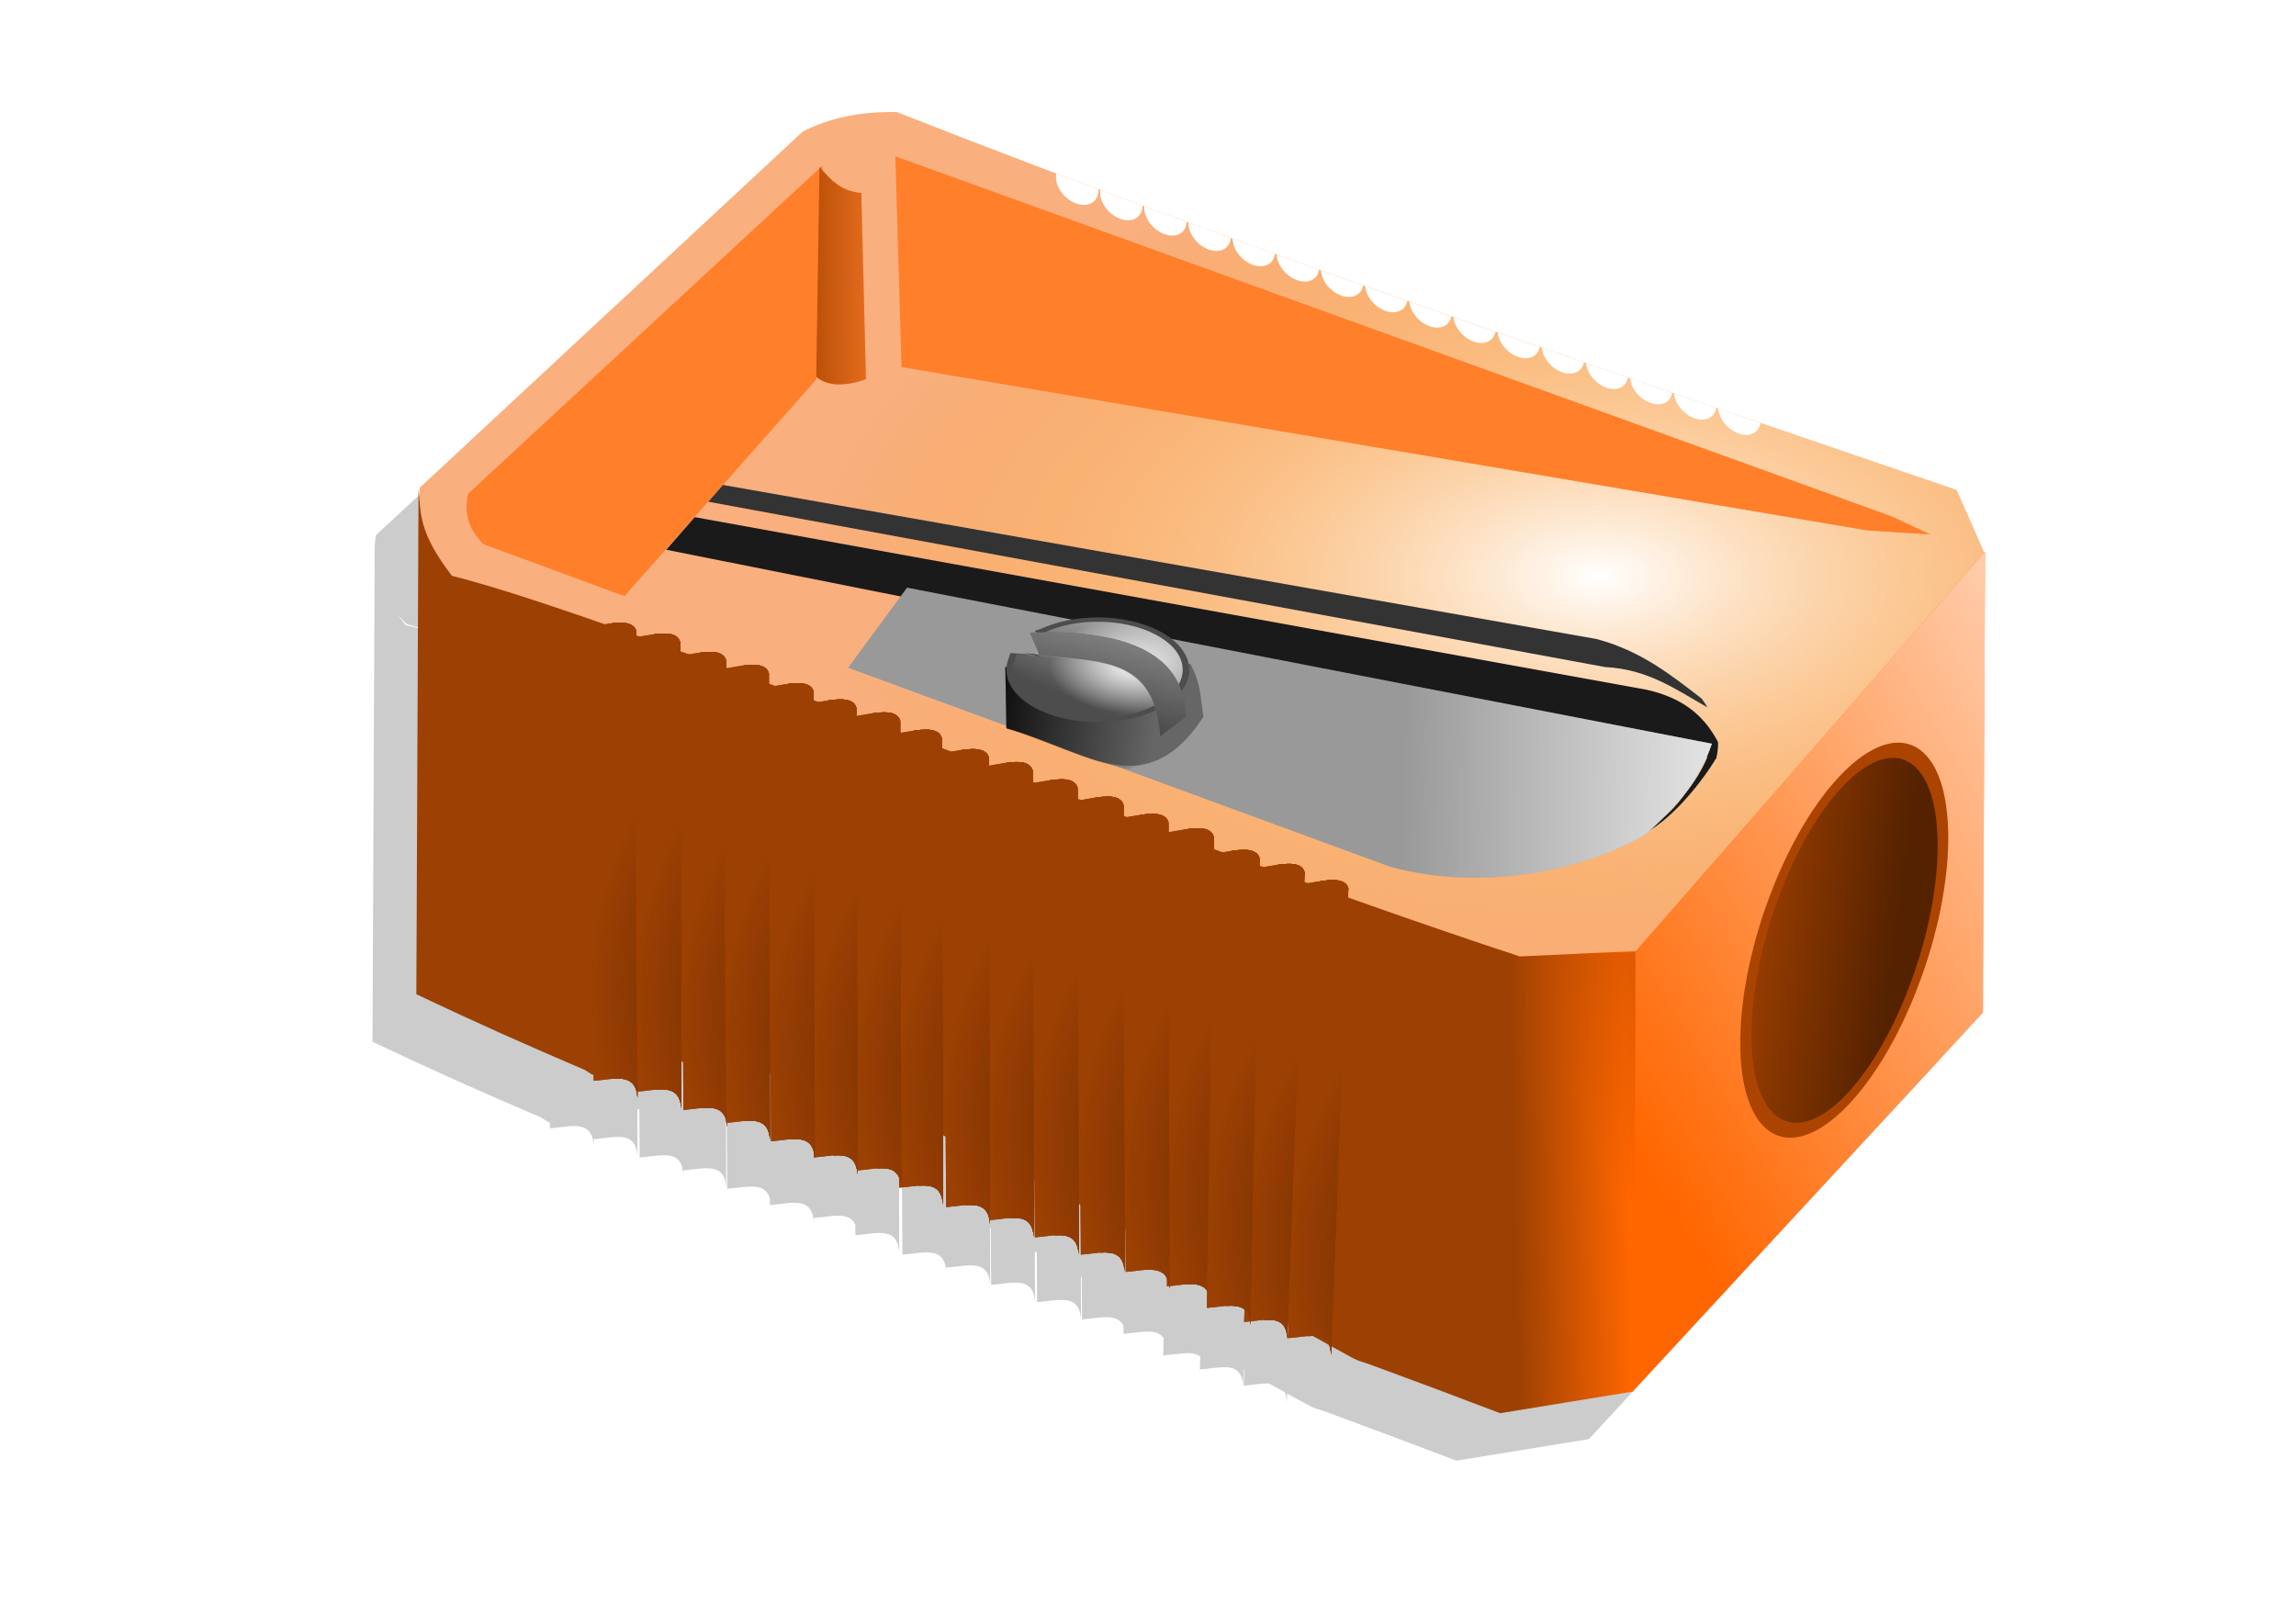 <?xml version="1.0" encoding="UTF-8" standalone="no"?>
<svg
   xmlns:dc="http://purl.org/dc/elements/1.1/"
   xmlns:cc="http://creativecommons.org/ns#"
   xmlns:rdf="http://www.w3.org/1999/02/22-rdf-syntax-ns#"
   xmlns:svg="http://www.w3.org/2000/svg"
   xmlns="http://www.w3.org/2000/svg"
   xmlns:xlink="http://www.w3.org/1999/xlink"
   xmlns:sodipodi="http://sodipodi.sourceforge.net/DTD/sodipodi-0.dtd"
   xmlns:inkscape="http://www.inkscape.org/namespaces/inkscape"
   viewBox="0 0 472.441 332.598"
   version="1.1"
   id="svg411"
   sodipodi:docname="sharpener.svg"
   width="125mm"
   height="88mm"
   inkscape:version="1.0.2-2 (e86c870879, 2021-01-15)">
  <sodipodi:namedview
     pagecolor="#ffffff"
     bordercolor="#666666"
     borderopacity="1"
     objecttolerance="10"
     gridtolerance="10"
     guidetolerance="10"
     inkscape:pageopacity="0"
     inkscape:pageshadow="2"
     inkscape:window-width="1920"
     inkscape:window-height="1017"
     id="namedview413"
     showgrid="false"
     units="mm"
     inkscape:zoom="0.53125"
     inkscape:cx="373.56943"
     inkscape:cy="552.99489"
     inkscape:window-x="-8"
     inkscape:window-y="-8"
     inkscape:window-maximized="1"
     inkscape:current-layer="svg411" />
  <defs
     id="defs79">
    <filter
       id="ae">
      <feGaussianBlur
         stdDeviation="3.532"
         id="feGaussianBlur2" />
    </filter>
    <filter
       id="ad">
      <feGaussianBlur
         stdDeviation="9.993"
         id="feGaussianBlur5" />
    </filter>
    <filter
       id="b"
       x="-0.313"
       y="-0.019"
       width="1.625"
       height="1.038">
      <feGaussianBlur
         stdDeviation="1.768"
         id="feGaussianBlur8" />
    </filter>
    <linearGradient
       id="c">
      <stop
         stop-color="#020202"
         offset="0"
         id="stop11" />
      <stop
         stop-color="#9c4003"
         stop-opacity=".993"
         offset="1"
         id="stop13" />
    </linearGradient>
    <linearGradient
       id="q">
      <stop
         stop-color="#fff"
         offset="0"
         id="stop16" />
      <stop
         stop-color="#fff"
         stop-opacity="0"
         offset="1"
         id="stop18" />
    </linearGradient>
    <linearGradient
       id="r">
      <stop
         stop-color="#f9f9f9"
         offset="0"
         id="stop21" />
      <stop
         stop-color="#f9f9f9"
         stop-opacity="0"
         offset="1"
         id="stop23" />
    </linearGradient>
    <linearGradient
       id="ac"
       x1="554.07"
       x2="607.1"
       y1="584.33"
       y2="583.32"
       gradientUnits="userSpaceOnUse">
      <stop
         stop-color="#9c4003"
         offset="0"
         id="stop26" />
      <stop
         stop-color="#f60"
         offset="1"
         id="stop28" />
    </linearGradient>
    <linearGradient
       id="ab"
       x1="733.37"
       x2="586.9"
       y1="533.31"
       y2="599.98"
       gradientUnits="userSpaceOnUse">
      <stop
         stop-color="#9c4003"
         offset="0"
         id="stop31" />
      <stop
         stop-color="#9c4003"
         stop-opacity="0"
         offset="1"
         id="stop33" />
    </linearGradient>
    <linearGradient
       id="y"
       x1="305.07"
       x2="389.92"
       y1="413.11"
       y2="425.23"
       gradientUnits="userSpaceOnUse">
      <stop
         offset="0"
         id="stop36" />
      <stop
         stop-opacity="0"
         offset="1"
         id="stop38" />
    </linearGradient>
    <linearGradient
       id="w"
       x1="375.78"
       x2="351.53"
       y1="342.4"
       y2="431.29"
       gradientUnits="userSpaceOnUse">
      <stop
         stop-color="#b3b3b3"
         offset="0"
         id="stop41" />
      <stop
         stop-color="#b3b3b3"
         stop-opacity="0"
         offset="1"
         id="stop43" />
    </linearGradient>
    <linearGradient
       id="v"
       x1="720.98"
       x2="612.93"
       y1="507.6"
       y2="543.34"
       gradientUnits="userSpaceOnUse">
      <stop
         stop-color="#520"
         offset="0"
         id="stop46" />
      <stop
         stop-color="#520"
         stop-opacity="0"
         offset="1"
         id="stop48" />
    </linearGradient>
    <linearGradient
       id="u"
       x1="222.86"
       x2="272.86"
       gradientUnits="userSpaceOnUse">
      <stop
         stop-color="#a40"
         offset="0"
         id="stop51" />
      <stop
         stop-color="#a40"
         stop-opacity="0"
         offset="1"
         id="stop53" />
    </linearGradient>
    <linearGradient
       id="aa"
       x1="958.63"
       x2="600.03"
       y1="387.85"
       y2="600.99"
       gradientUnits="userSpaceOnUse"
       xlink:href="#q" />
    <linearGradient
       id="z"
       x1="700.04"
       x2="504.07"
       y1="441.39"
       y2="438.36"
       gradientUnits="userSpaceOnUse"
       xlink:href="#q" />
    <linearGradient
       id="x"
       x1="391.94"
       x2="358.6"
       y1="337.35"
       y2="412.1"
       gradientUnits="userSpaceOnUse"
       xlink:href="#r" />
    <radialGradient
       id="t"
       cx="594.4"
       cy="367.3"
       r="361.22"
       gradientTransform="matrix(1,0,0,0.548,0,150.14)"
       gradientUnits="userSpaceOnUse">
      <stop
         stop-color="#fff"
         offset="0"
         id="stop59" />
      <stop
         stop-color="#f99d18"
         stop-opacity="0"
         offset="1"
         id="stop61" />
    </radialGradient>
    <radialGradient
       id="s"
       cx="380.07"
       cy="391.66"
       r="39.143"
       gradientTransform="matrix(1,0,0,0.574,0,168.27)"
       gradientUnits="userSpaceOnUse"
       xlink:href="#r" />
    <radialGradient
       id="a"
       cx="306.18"
       cy="541.55"
       r="176.88"
       gradientUnits="userSpaceOnUse"
       xlink:href="#c" />
    <radialGradient
       id="p"
       cx="306.18"
       cy="544.41"
       r="176.88"
       gradientUnits="userSpaceOnUse"
       xlink:href="#c" />
    <radialGradient
       id="o"
       cx="326.39"
       cy="549.46"
       r="176.88"
       gradientUnits="userSpaceOnUse"
       xlink:href="#c" />
    <radialGradient
       id="n"
       cx="347.6"
       cy="558.04"
       r="176.88"
       gradientUnits="userSpaceOnUse"
       xlink:href="#c" />
    <radialGradient
       id="m"
       cx="447.1"
       cy="594.41"
       r="176.88"
       gradientUnits="userSpaceOnUse"
       xlink:href="#c" />
    <radialGradient
       id="l"
       cx="427.91"
       cy="586.33"
       r="176.88"
       gradientUnits="userSpaceOnUse"
       xlink:href="#c" />
    <radialGradient
       id="k"
       cx="407.7"
       cy="580.27"
       r="176.88"
       gradientUnits="userSpaceOnUse"
       xlink:href="#c" />
    <radialGradient
       id="j"
       cx="388.01"
       cy="572.69"
       r="176.88"
       gradientUnits="userSpaceOnUse"
       xlink:href="#c" />
    <radialGradient
       id="i"
       cx="367.3"
       cy="564.1"
       r="176.88"
       gradientUnits="userSpaceOnUse"
       xlink:href="#c" />
    <radialGradient
       id="h"
       cx="530.94"
       cy="625.72"
       r="176.88"
       gradientUnits="userSpaceOnUse"
       xlink:href="#c" />
    <radialGradient
       id="g"
       cx="509.73"
       cy="617.64"
       r="176.88"
       gradientUnits="userSpaceOnUse"
       xlink:href="#c" />
    <radialGradient
       id="f"
       cx="489.02"
       cy="609.56"
       r="176.88"
       gradientUnits="userSpaceOnUse"
       xlink:href="#c" />
    <radialGradient
       id="e"
       cx="468.82"
       cy="603.5"
       r="176.88"
       gradientUnits="userSpaceOnUse"
       xlink:href="#c" />
    <radialGradient
       id="d"
       cx="551.65"
       cy="633.8"
       r="176.88"
       gradientUnits="userSpaceOnUse"
       xlink:href="#c" />
    <radialGradient
       inkscape:collect="always"
       xlink:href="#c"
       id="radialGradient1240"
       gradientUnits="userSpaceOnUse"
       cx="306.18"
       cy="541.55"
       r="176.88" />
    <radialGradient
       inkscape:collect="always"
       xlink:href="#c"
       id="radialGradient1242"
       gradientUnits="userSpaceOnUse"
       cx="306.18"
       cy="541.55"
       r="176.88" />
    <radialGradient
       inkscape:collect="always"
       xlink:href="#c"
       id="radialGradient1244"
       gradientUnits="userSpaceOnUse"
       cx="306.18"
       cy="544.41"
       r="176.88" />
    <radialGradient
       inkscape:collect="always"
       xlink:href="#c"
       id="radialGradient1246"
       gradientUnits="userSpaceOnUse"
       cx="306.18"
       cy="544.41"
       r="176.88" />
    <radialGradient
       inkscape:collect="always"
       xlink:href="#c"
       id="radialGradient1248"
       gradientUnits="userSpaceOnUse"
       cx="306.18"
       cy="541.55"
       r="176.88" />
    <radialGradient
       inkscape:collect="always"
       xlink:href="#c"
       id="radialGradient1250"
       gradientUnits="userSpaceOnUse"
       cx="306.18"
       cy="541.55"
       r="176.88" />
    <radialGradient
       inkscape:collect="always"
       xlink:href="#c"
       id="radialGradient1252"
       gradientUnits="userSpaceOnUse"
       cx="326.39"
       cy="549.46"
       r="176.88" />
    <radialGradient
       inkscape:collect="always"
       xlink:href="#c"
       id="radialGradient1254"
       gradientUnits="userSpaceOnUse"
       cx="326.39"
       cy="549.46"
       r="176.88" />
    <radialGradient
       inkscape:collect="always"
       xlink:href="#c"
       id="radialGradient1256"
       gradientUnits="userSpaceOnUse"
       cx="306.18"
       cy="541.55"
       r="176.88" />
    <radialGradient
       inkscape:collect="always"
       xlink:href="#c"
       id="radialGradient1258"
       gradientUnits="userSpaceOnUse"
       cx="306.18"
       cy="541.55"
       r="176.88" />
    <radialGradient
       inkscape:collect="always"
       xlink:href="#c"
       id="radialGradient1260"
       gradientUnits="userSpaceOnUse"
       cx="347.6"
       cy="558.04"
       r="176.88" />
    <radialGradient
       inkscape:collect="always"
       xlink:href="#c"
       id="radialGradient1262"
       gradientUnits="userSpaceOnUse"
       cx="347.6"
       cy="558.04"
       r="176.88" />
    <radialGradient
       inkscape:collect="always"
       xlink:href="#c"
       id="radialGradient1264"
       gradientUnits="userSpaceOnUse"
       cx="306.18"
       cy="541.55"
       r="176.88" />
    <radialGradient
       inkscape:collect="always"
       xlink:href="#c"
       id="radialGradient1266"
       gradientUnits="userSpaceOnUse"
       cx="306.18"
       cy="541.55"
       r="176.88" />
    <radialGradient
       inkscape:collect="always"
       xlink:href="#c"
       id="radialGradient1268"
       gradientUnits="userSpaceOnUse"
       cx="447.1"
       cy="594.41"
       r="176.88" />
    <radialGradient
       inkscape:collect="always"
       xlink:href="#c"
       id="radialGradient1270"
       gradientUnits="userSpaceOnUse"
       cx="447.1"
       cy="594.41"
       r="176.88" />
    <radialGradient
       inkscape:collect="always"
       xlink:href="#c"
       id="radialGradient1272"
       gradientUnits="userSpaceOnUse"
       cx="306.18"
       cy="541.55"
       r="176.88" />
    <radialGradient
       inkscape:collect="always"
       xlink:href="#c"
       id="radialGradient1274"
       gradientUnits="userSpaceOnUse"
       cx="306.18"
       cy="541.55"
       r="176.88" />
    <radialGradient
       inkscape:collect="always"
       xlink:href="#c"
       id="radialGradient1276"
       gradientUnits="userSpaceOnUse"
       cx="427.91"
       cy="586.33"
       r="176.88" />
    <radialGradient
       inkscape:collect="always"
       xlink:href="#c"
       id="radialGradient1278"
       gradientUnits="userSpaceOnUse"
       cx="427.91"
       cy="586.33"
       r="176.88" />
    <radialGradient
       inkscape:collect="always"
       xlink:href="#c"
       id="radialGradient1280"
       gradientUnits="userSpaceOnUse"
       cx="306.18"
       cy="541.55"
       r="176.88" />
    <radialGradient
       inkscape:collect="always"
       xlink:href="#c"
       id="radialGradient1282"
       gradientUnits="userSpaceOnUse"
       cx="306.18"
       cy="541.55"
       r="176.88" />
    <radialGradient
       inkscape:collect="always"
       xlink:href="#c"
       id="radialGradient1284"
       gradientUnits="userSpaceOnUse"
       cx="407.7"
       cy="580.27"
       r="176.88" />
    <radialGradient
       inkscape:collect="always"
       xlink:href="#c"
       id="radialGradient1286"
       gradientUnits="userSpaceOnUse"
       cx="407.7"
       cy="580.27"
       r="176.88" />
    <radialGradient
       inkscape:collect="always"
       xlink:href="#c"
       id="radialGradient1288"
       gradientUnits="userSpaceOnUse"
       cx="306.18"
       cy="541.55"
       r="176.88" />
    <radialGradient
       inkscape:collect="always"
       xlink:href="#c"
       id="radialGradient1290"
       gradientUnits="userSpaceOnUse"
       cx="306.18"
       cy="541.55"
       r="176.88" />
    <radialGradient
       inkscape:collect="always"
       xlink:href="#c"
       id="radialGradient1292"
       gradientUnits="userSpaceOnUse"
       cx="388.01"
       cy="572.69"
       r="176.88" />
    <radialGradient
       inkscape:collect="always"
       xlink:href="#c"
       id="radialGradient1294"
       gradientUnits="userSpaceOnUse"
       cx="388.01"
       cy="572.69"
       r="176.88" />
    <radialGradient
       inkscape:collect="always"
       xlink:href="#c"
       id="radialGradient1296"
       gradientUnits="userSpaceOnUse"
       cx="306.18"
       cy="541.55"
       r="176.88" />
    <radialGradient
       inkscape:collect="always"
       xlink:href="#c"
       id="radialGradient1298"
       gradientUnits="userSpaceOnUse"
       cx="306.18"
       cy="541.55"
       r="176.88" />
    <radialGradient
       inkscape:collect="always"
       xlink:href="#c"
       id="radialGradient1300"
       gradientUnits="userSpaceOnUse"
       cx="367.3"
       cy="564.1"
       r="176.88" />
    <radialGradient
       inkscape:collect="always"
       xlink:href="#c"
       id="radialGradient1302"
       gradientUnits="userSpaceOnUse"
       cx="367.3"
       cy="564.1"
       r="176.88" />
    <radialGradient
       inkscape:collect="always"
       xlink:href="#c"
       id="radialGradient1304"
       gradientUnits="userSpaceOnUse"
       cx="306.18"
       cy="541.55"
       r="176.88" />
    <radialGradient
       inkscape:collect="always"
       xlink:href="#c"
       id="radialGradient1306"
       gradientUnits="userSpaceOnUse"
       cx="306.18"
       cy="541.55"
       r="176.88" />
    <radialGradient
       inkscape:collect="always"
       xlink:href="#c"
       id="radialGradient1308"
       gradientUnits="userSpaceOnUse"
       cx="530.94"
       cy="625.72"
       r="176.88" />
    <radialGradient
       inkscape:collect="always"
       xlink:href="#c"
       id="radialGradient1310"
       gradientUnits="userSpaceOnUse"
       cx="530.94"
       cy="625.72"
       r="176.88" />
    <radialGradient
       inkscape:collect="always"
       xlink:href="#c"
       id="radialGradient1312"
       gradientUnits="userSpaceOnUse"
       cx="306.18"
       cy="541.55"
       r="176.88" />
    <radialGradient
       inkscape:collect="always"
       xlink:href="#c"
       id="radialGradient1314"
       gradientUnits="userSpaceOnUse"
       cx="306.18"
       cy="541.55"
       r="176.88" />
    <radialGradient
       inkscape:collect="always"
       xlink:href="#c"
       id="radialGradient1316"
       gradientUnits="userSpaceOnUse"
       cx="509.73"
       cy="617.64"
       r="176.88" />
    <radialGradient
       inkscape:collect="always"
       xlink:href="#c"
       id="radialGradient1318"
       gradientUnits="userSpaceOnUse"
       cx="509.73"
       cy="617.64"
       r="176.88" />
    <radialGradient
       inkscape:collect="always"
       xlink:href="#c"
       id="radialGradient1320"
       gradientUnits="userSpaceOnUse"
       cx="306.18"
       cy="541.55"
       r="176.88" />
    <radialGradient
       inkscape:collect="always"
       xlink:href="#c"
       id="radialGradient1322"
       gradientUnits="userSpaceOnUse"
       cx="306.18"
       cy="541.55"
       r="176.88" />
    <radialGradient
       inkscape:collect="always"
       xlink:href="#c"
       id="radialGradient1324"
       gradientUnits="userSpaceOnUse"
       cx="489.02"
       cy="609.56"
       r="176.88" />
    <radialGradient
       inkscape:collect="always"
       xlink:href="#c"
       id="radialGradient1326"
       gradientUnits="userSpaceOnUse"
       cx="489.02"
       cy="609.56"
       r="176.88" />
    <radialGradient
       inkscape:collect="always"
       xlink:href="#c"
       id="radialGradient1328"
       gradientUnits="userSpaceOnUse"
       cx="306.18"
       cy="541.55"
       r="176.88" />
    <radialGradient
       inkscape:collect="always"
       xlink:href="#c"
       id="radialGradient1330"
       gradientUnits="userSpaceOnUse"
       cx="306.18"
       cy="541.55"
       r="176.88" />
    <radialGradient
       inkscape:collect="always"
       xlink:href="#c"
       id="radialGradient1332"
       gradientUnits="userSpaceOnUse"
       cx="468.82"
       cy="603.5"
       r="176.88" />
    <radialGradient
       inkscape:collect="always"
       xlink:href="#c"
       id="radialGradient1334"
       gradientUnits="userSpaceOnUse"
       cx="468.82"
       cy="603.5"
       r="176.88" />
    <radialGradient
       inkscape:collect="always"
       xlink:href="#c"
       id="radialGradient1336"
       gradientUnits="userSpaceOnUse"
       cx="306.18"
       cy="541.55"
       r="176.88" />
    <radialGradient
       inkscape:collect="always"
       xlink:href="#c"
       id="radialGradient1338"
       gradientUnits="userSpaceOnUse"
       cx="306.18"
       cy="541.55"
       r="176.88" />
    <radialGradient
       inkscape:collect="always"
       xlink:href="#c"
       id="radialGradient1340"
       gradientUnits="userSpaceOnUse"
       cx="306.18"
       cy="541.55"
       r="176.88" />
    <radialGradient
       inkscape:collect="always"
       xlink:href="#c"
       id="radialGradient1342"
       gradientUnits="userSpaceOnUse"
       cx="306.18"
       cy="541.55"
       r="176.88" />
    <radialGradient
       inkscape:collect="always"
       xlink:href="#c"
       id="radialGradient1344"
       gradientUnits="userSpaceOnUse"
       cx="306.18"
       cy="541.55"
       r="176.88" />
    <radialGradient
       inkscape:collect="always"
       xlink:href="#c"
       id="radialGradient1346"
       gradientUnits="userSpaceOnUse"
       cx="306.18"
       cy="541.55"
       r="176.88" />
    <radialGradient
       inkscape:collect="always"
       xlink:href="#c"
       id="radialGradient1348"
       gradientUnits="userSpaceOnUse"
       cx="551.65"
       cy="633.8"
       r="176.88" />
    <radialGradient
       inkscape:collect="always"
       xlink:href="#c"
       id="radialGradient1350"
       gradientUnits="userSpaceOnUse"
       cx="551.65"
       cy="633.8"
       r="176.88" />
    <radialGradient
       inkscape:collect="always"
       xlink:href="#c"
       id="radialGradient1352"
       gradientUnits="userSpaceOnUse"
       cx="306.18"
       cy="541.55"
       r="176.88" />
    <radialGradient
       inkscape:collect="always"
       xlink:href="#c"
       id="radialGradient1354"
       gradientUnits="userSpaceOnUse"
       cx="306.18"
       cy="541.55"
       r="176.88" />
    <radialGradient
       inkscape:collect="always"
       xlink:href="#c"
       id="radialGradient1356"
       gradientUnits="userSpaceOnUse"
       cx="306.18"
       cy="541.55"
       r="176.88" />
    <radialGradient
       inkscape:collect="always"
       xlink:href="#c"
       id="radialGradient1358"
       gradientUnits="userSpaceOnUse"
       cx="306.18"
       cy="541.55"
       r="176.88" />
    <radialGradient
       inkscape:collect="always"
       xlink:href="#c"
       id="radialGradient1360"
       gradientUnits="userSpaceOnUse"
       cx="306.18"
       cy="541.55"
       r="176.88" />
    <radialGradient
       inkscape:collect="always"
       xlink:href="#c"
       id="radialGradient1362"
       gradientUnits="userSpaceOnUse"
       cx="306.18"
       cy="541.55"
       r="176.88" />
    <radialGradient
       inkscape:collect="always"
       xlink:href="#c"
       id="radialGradient1364"
       gradientUnits="userSpaceOnUse"
       cx="306.18"
       cy="541.55"
       r="176.88" />
    <radialGradient
       inkscape:collect="always"
       xlink:href="#c"
       id="radialGradient1366"
       gradientUnits="userSpaceOnUse"
       cx="306.18"
       cy="541.55"
       r="176.88" />
    <radialGradient
       inkscape:collect="always"
       xlink:href="#c"
       id="radialGradient1368"
       gradientUnits="userSpaceOnUse"
       cx="306.18"
       cy="541.55"
       r="176.88" />
    <radialGradient
       inkscape:collect="always"
       xlink:href="#c"
       id="radialGradient1370"
       gradientUnits="userSpaceOnUse"
       cx="306.18"
       cy="541.55"
       r="176.88" />
    <radialGradient
       inkscape:collect="always"
       xlink:href="#c"
       id="radialGradient1372"
       gradientUnits="userSpaceOnUse"
       cx="306.18"
       cy="541.55"
       r="176.88" />
    <radialGradient
       inkscape:collect="always"
       xlink:href="#c"
       id="radialGradient1374"
       gradientUnits="userSpaceOnUse"
       cx="306.18"
       cy="541.55"
       r="176.88" />
    <radialGradient
       inkscape:collect="always"
       xlink:href="#c"
       id="radialGradient1376"
       gradientUnits="userSpaceOnUse"
       cx="306.18"
       cy="541.55"
       r="176.88" />
    <radialGradient
       inkscape:collect="always"
       xlink:href="#c"
       id="radialGradient1378"
       gradientUnits="userSpaceOnUse"
       cx="306.18"
       cy="541.55"
       r="176.88" />
    <radialGradient
       inkscape:collect="always"
       xlink:href="#c"
       id="radialGradient1380"
       gradientUnits="userSpaceOnUse"
       cx="306.18"
       cy="544.41"
       r="176.88" />
    <radialGradient
       inkscape:collect="always"
       xlink:href="#c"
       id="radialGradient1382"
       gradientUnits="userSpaceOnUse"
       cx="306.18"
       cy="541.55"
       r="176.88" />
    <radialGradient
       inkscape:collect="always"
       xlink:href="#c"
       id="radialGradient1384"
       gradientUnits="userSpaceOnUse"
       cx="306.18"
       cy="541.55"
       r="176.88" />
    <radialGradient
       inkscape:collect="always"
       xlink:href="#c"
       id="radialGradient1386"
       gradientUnits="userSpaceOnUse"
       cx="326.39"
       cy="549.46"
       r="176.88" />
    <radialGradient
       inkscape:collect="always"
       xlink:href="#c"
       id="radialGradient1388"
       gradientUnits="userSpaceOnUse"
       cx="306.18"
       cy="541.55"
       r="176.88" />
    <radialGradient
       inkscape:collect="always"
       xlink:href="#c"
       id="radialGradient1390"
       gradientUnits="userSpaceOnUse"
       cx="306.18"
       cy="541.55"
       r="176.88" />
    <radialGradient
       inkscape:collect="always"
       xlink:href="#c"
       id="radialGradient1392"
       gradientUnits="userSpaceOnUse"
       cx="347.6"
       cy="558.04"
       r="176.88" />
    <radialGradient
       inkscape:collect="always"
       xlink:href="#c"
       id="radialGradient1394"
       gradientUnits="userSpaceOnUse"
       cx="306.18"
       cy="541.55"
       r="176.88" />
    <radialGradient
       inkscape:collect="always"
       xlink:href="#c"
       id="radialGradient1396"
       gradientUnits="userSpaceOnUse"
       cx="306.18"
       cy="541.55"
       r="176.88" />
    <radialGradient
       inkscape:collect="always"
       xlink:href="#c"
       id="radialGradient1398"
       gradientUnits="userSpaceOnUse"
       cx="447.1"
       cy="594.41"
       r="176.88" />
    <radialGradient
       inkscape:collect="always"
       xlink:href="#c"
       id="radialGradient1400"
       gradientUnits="userSpaceOnUse"
       cx="306.18"
       cy="541.55"
       r="176.88" />
    <radialGradient
       inkscape:collect="always"
       xlink:href="#c"
       id="radialGradient1402"
       gradientUnits="userSpaceOnUse"
       cx="306.18"
       cy="541.55"
       r="176.88" />
    <radialGradient
       inkscape:collect="always"
       xlink:href="#c"
       id="radialGradient1404"
       gradientUnits="userSpaceOnUse"
       cx="427.91"
       cy="586.33"
       r="176.88" />
    <radialGradient
       inkscape:collect="always"
       xlink:href="#c"
       id="radialGradient1406"
       gradientUnits="userSpaceOnUse"
       cx="306.18"
       cy="541.55"
       r="176.88" />
    <radialGradient
       inkscape:collect="always"
       xlink:href="#c"
       id="radialGradient1408"
       gradientUnits="userSpaceOnUse"
       cx="306.18"
       cy="541.55"
       r="176.88" />
    <radialGradient
       inkscape:collect="always"
       xlink:href="#c"
       id="radialGradient1410"
       gradientUnits="userSpaceOnUse"
       cx="407.7"
       cy="580.27"
       r="176.88" />
    <radialGradient
       inkscape:collect="always"
       xlink:href="#c"
       id="radialGradient1412"
       gradientUnits="userSpaceOnUse"
       cx="306.18"
       cy="541.55"
       r="176.88" />
    <radialGradient
       inkscape:collect="always"
       xlink:href="#c"
       id="radialGradient1414"
       gradientUnits="userSpaceOnUse"
       cx="306.18"
       cy="541.55"
       r="176.88" />
    <radialGradient
       inkscape:collect="always"
       xlink:href="#c"
       id="radialGradient1416"
       gradientUnits="userSpaceOnUse"
       cx="388.01"
       cy="572.69"
       r="176.88" />
    <radialGradient
       inkscape:collect="always"
       xlink:href="#c"
       id="radialGradient1418"
       gradientUnits="userSpaceOnUse"
       cx="306.18"
       cy="541.55"
       r="176.88" />
    <radialGradient
       inkscape:collect="always"
       xlink:href="#c"
       id="radialGradient1420"
       gradientUnits="userSpaceOnUse"
       cx="306.18"
       cy="541.55"
       r="176.88" />
    <radialGradient
       inkscape:collect="always"
       xlink:href="#c"
       id="radialGradient1422"
       gradientUnits="userSpaceOnUse"
       cx="367.3"
       cy="564.1"
       r="176.88" />
    <radialGradient
       inkscape:collect="always"
       xlink:href="#c"
       id="radialGradient1424"
       gradientUnits="userSpaceOnUse"
       cx="306.18"
       cy="541.55"
       r="176.88" />
    <radialGradient
       inkscape:collect="always"
       xlink:href="#c"
       id="radialGradient1426"
       gradientUnits="userSpaceOnUse"
       cx="306.18"
       cy="541.55"
       r="176.88" />
    <radialGradient
       inkscape:collect="always"
       xlink:href="#c"
       id="radialGradient1428"
       gradientUnits="userSpaceOnUse"
       cx="530.94"
       cy="625.72"
       r="176.88" />
    <radialGradient
       inkscape:collect="always"
       xlink:href="#c"
       id="radialGradient1430"
       gradientUnits="userSpaceOnUse"
       cx="306.18"
       cy="541.55"
       r="176.88" />
    <radialGradient
       inkscape:collect="always"
       xlink:href="#c"
       id="radialGradient1432"
       gradientUnits="userSpaceOnUse"
       cx="306.18"
       cy="541.55"
       r="176.88" />
    <radialGradient
       inkscape:collect="always"
       xlink:href="#c"
       id="radialGradient1434"
       gradientUnits="userSpaceOnUse"
       cx="509.73"
       cy="617.64"
       r="176.88" />
    <radialGradient
       inkscape:collect="always"
       xlink:href="#c"
       id="radialGradient1436"
       gradientUnits="userSpaceOnUse"
       cx="306.18"
       cy="541.55"
       r="176.88" />
    <radialGradient
       inkscape:collect="always"
       xlink:href="#c"
       id="radialGradient1438"
       gradientUnits="userSpaceOnUse"
       cx="306.18"
       cy="541.55"
       r="176.88" />
    <radialGradient
       inkscape:collect="always"
       xlink:href="#c"
       id="radialGradient1440"
       gradientUnits="userSpaceOnUse"
       cx="489.02"
       cy="609.56"
       r="176.88" />
    <radialGradient
       inkscape:collect="always"
       xlink:href="#c"
       id="radialGradient1442"
       gradientUnits="userSpaceOnUse"
       cx="306.18"
       cy="541.55"
       r="176.88" />
    <radialGradient
       inkscape:collect="always"
       xlink:href="#c"
       id="radialGradient1444"
       gradientUnits="userSpaceOnUse"
       cx="306.18"
       cy="541.55"
       r="176.88" />
    <radialGradient
       inkscape:collect="always"
       xlink:href="#c"
       id="radialGradient1446"
       gradientUnits="userSpaceOnUse"
       cx="468.82"
       cy="603.5"
       r="176.88" />
    <radialGradient
       inkscape:collect="always"
       xlink:href="#c"
       id="radialGradient1448"
       gradientUnits="userSpaceOnUse"
       cx="306.18"
       cy="541.55"
       r="176.88" />
    <radialGradient
       inkscape:collect="always"
       xlink:href="#c"
       id="radialGradient1450"
       gradientUnits="userSpaceOnUse"
       cx="306.18"
       cy="541.55"
       r="176.88" />
    <radialGradient
       inkscape:collect="always"
       xlink:href="#c"
       id="radialGradient1452"
       gradientUnits="userSpaceOnUse"
       cx="306.18"
       cy="541.55"
       r="176.88" />
    <radialGradient
       inkscape:collect="always"
       xlink:href="#c"
       id="radialGradient1454"
       gradientUnits="userSpaceOnUse"
       cx="306.18"
       cy="541.55"
       r="176.88" />
    <radialGradient
       inkscape:collect="always"
       xlink:href="#c"
       id="radialGradient1456"
       gradientUnits="userSpaceOnUse"
       cx="306.18"
       cy="541.55"
       r="176.88" />
    <radialGradient
       inkscape:collect="always"
       xlink:href="#c"
       id="radialGradient1458"
       gradientUnits="userSpaceOnUse"
       cx="306.18"
       cy="541.55"
       r="176.88" />
    <radialGradient
       inkscape:collect="always"
       xlink:href="#c"
       id="radialGradient1460"
       gradientUnits="userSpaceOnUse"
       cx="551.65"
       cy="633.8"
       r="176.88" />
    <radialGradient
       inkscape:collect="always"
       xlink:href="#c"
       id="radialGradient1462"
       gradientUnits="userSpaceOnUse"
       cx="306.18"
       cy="541.55"
       r="176.88" />
    <radialGradient
       inkscape:collect="always"
       xlink:href="#c"
       id="radialGradient1464"
       gradientUnits="userSpaceOnUse"
       cx="306.18"
       cy="541.55"
       r="176.88" />
    <radialGradient
       inkscape:collect="always"
       xlink:href="#c"
       id="radialGradient1466"
       gradientUnits="userSpaceOnUse"
       cx="306.18"
       cy="541.55"
       r="176.88" />
    <radialGradient
       inkscape:collect="always"
       xlink:href="#c"
       id="radialGradient1468"
       gradientUnits="userSpaceOnUse"
       cx="306.18"
       cy="541.55"
       r="176.88" />
    <radialGradient
       inkscape:collect="always"
       xlink:href="#c"
       id="radialGradient1470"
       gradientUnits="userSpaceOnUse"
       cx="306.18"
       cy="541.55"
       r="176.88" />
    <radialGradient
       inkscape:collect="always"
       xlink:href="#c"
       id="radialGradient1472"
       gradientUnits="userSpaceOnUse"
       cx="306.18"
       cy="541.55"
       r="176.88" />
    <radialGradient
       inkscape:collect="always"
       xlink:href="#c"
       id="radialGradient1474"
       gradientUnits="userSpaceOnUse"
       cx="306.18"
       cy="541.55"
       r="176.88" />
    <radialGradient
       inkscape:collect="always"
       xlink:href="#c"
       id="radialGradient1476"
       gradientUnits="userSpaceOnUse"
       cx="306.18"
       cy="541.55"
       r="176.88" />
    <radialGradient
       inkscape:collect="always"
       xlink:href="#c"
       id="radialGradient1478"
       gradientUnits="userSpaceOnUse"
       cx="306.18"
       cy="541.55"
       r="176.88" />
    <radialGradient
       inkscape:collect="always"
       xlink:href="#c"
       id="radialGradient1480"
       gradientUnits="userSpaceOnUse"
       cx="306.18"
       cy="541.55"
       r="176.88" />
    <radialGradient
       inkscape:collect="always"
       xlink:href="#c"
       id="radialGradient1482"
       gradientUnits="userSpaceOnUse"
       cx="306.18"
       cy="541.55"
       r="176.88" />
  </defs>
  <g
     transform="matrix(0.446,0,0,0.44,53.004,-63.583)"
     id="g409">
    <path
       d="m 271.955,219.123 c -14.086,0.023 -27.741,2.487 -40.625,9.125 L 54.549,394.904 c -0.112,1.866 -0.165,3.72 -0.156,5.562 -0.076,-1.659 -0.178,-3.317 -0.344,-5.031 l -1.031,236.375 c 25.431,12.273 51.266,23.97 77.406,35.25 1.468,0.633 2.927,2.202 4.406,2.5 l 0.031,2.719 c 3.111,-0.211 6.283,-0.766 9.187,-0.969 v 0.031 c 0.725,-0.051 1.41,-0.098 2.094,-0.094 0.174,10e-4 0.36,-0.006 0.531,0 0.061,0.002 0.127,0.029 0.188,0.031 0.105,0.005 0.208,-0.007 0.312,0 0.329,0.02 0.653,0.053 0.969,0.094 0.315,0.041 0.604,0.09 0.906,0.156 l 0.125,0.031 h 0.031 c 0.245,0.057 0.485,0.143 0.719,0.219 l 0.219,0.062 c 0.206,0.073 0.398,0.161 0.594,0.25 0.196,0.089 0.406,0.172 0.594,0.281 0.064,0.037 0.125,0.086 0.188,0.125 0.303,0.191 0.604,0.411 0.875,0.656 0.164,0.148 0.318,0.299 0.469,0.469 0.151,0.169 0.3,0.37 0.437,0.562 0.044,0.061 0.082,0.124 0.125,0.188 0.013,0.02 0.018,0.043 0.031,0.062 0.076,0.117 0.147,0.218 0.219,0.344 0.087,0.151 0.17,0.306 0.25,0.469 0.035,0.072 0.06,0.144 0.094,0.219 0.113,0.247 0.216,0.475 0.312,0.75 0.187,0.535 0.346,1.135 0.469,1.781 v 0.062 c 0.117,0.63 0.198,1.318 0.25,2.062 v -0.281 c 0.01,0.096 0.024,0.183 0.031,0.281 v -2.781 c 0.572,-0.039 1.144,-0.098 1.719,-0.156 2.532,-0.258 5.085,-0.646 7.438,-0.812 h 0.031 c 0.714,-0.05 1.42,-0.067 2.094,-0.062 0.167,10e-4 0.336,-0.006 0.5,0 0.126,0.004 0.251,0.025 0.375,0.031 0.073,0.004 0.146,-0.005 0.219,0 0.297,0.02 0.59,0.057 0.875,0.094 l 0.625,0.094 0.188,0.031 0.125,0.031 0.219,0.062 c 1.11,0.267 2.097,0.702 2.937,1.406 l 0.156,0.125 c 0.17,0.152 0.313,0.325 0.469,0.5 0.151,0.17 0.3,0.339 0.438,0.531 0.013,0.018 0.018,0.044 0.031,0.062 0.038,0.054 0.088,0.101 0.125,0.156 0.085,0.129 0.171,0.268 0.25,0.406 0.019,0.033 0.044,0.06 0.062,0.094 0.023,0.042 0.04,0.083 0.062,0.125 0.08,0.151 0.146,0.306 0.219,0.469 0.173,0.383 0.303,0.8 0.437,1.25 0.064,0.215 0.133,0.425 0.188,0.656 0.048,0.203 0.084,0.41 0.125,0.625 0.01,0.03 -0.01,0.063 0,0.094 0.054,0.296 0.116,0.586 0.156,0.906 0.045,0.358 0.098,0.704 0.125,1.094 l -0.062,-21.75 c 0.302,0.003 0.603,-0.005 0.906,0 l 0.156,22.531 c 3.103,-0.211 6.289,-0.765 9.188,-0.969 2.174,-0.153 4.176,-0.111 5.875,0.438 l 0.219,0.062 c 0.208,0.074 0.427,0.16 0.625,0.25 0.198,0.09 0.375,0.203 0.563,0.312 0.315,0.182 0.624,0.388 0.906,0.625 l 0.156,0.125 c 0.17,0.152 0.313,0.325 0.469,0.5 0.302,0.34 0.566,0.724 0.812,1.156 0.181,0.315 0.35,0.662 0.5,1.031 0.053,0.133 0.107,0.266 0.156,0.406 0.083,0.237 0.148,0.491 0.219,0.75 v 1.375 l 0.312,-0.031 v 0.031 0.031 c 0.033,0.203 0.067,0.411 0.094,0.625 0.045,0.358 0.098,0.704 0.125,1.094 v -1.781 c 0.41,-0.033 0.839,-0.083 1.25,-0.125 2.532,-0.258 5.054,-0.646 7.406,-0.812 1.449,-0.102 2.832,-0.102 4.094,0.062 l 0.625,0.094 0.187,0.031 0.125,0.031 h 0.031 c 0.063,0.014 0.125,0.047 0.188,0.062 0.019,0.005 0.043,-0.005 0.062,0 l 0.156,0.031 0.437,0.125 0.125,0.031 0.063,0.031 c 0.216,0.076 0.42,0.157 0.625,0.25 0.205,0.093 0.406,0.203 0.594,0.312 0.108,0.063 0.208,0.118 0.312,0.188 l 0.219,0.156 c 0.12,0.087 0.229,0.185 0.344,0.281 0.22,0.186 0.427,0.371 0.625,0.594 l 0.031,0.031 c 0.141,0.161 0.277,0.351 0.406,0.531 0.081,0.114 0.174,0.222 0.25,0.344 0.053,0.085 0.106,0.161 0.156,0.25 0.087,0.151 0.17,0.306 0.25,0.469 0.035,0.072 0.06,0.144 0.094,0.219 0.114,0.249 0.215,0.504 0.312,0.781 0.187,0.535 0.315,1.104 0.438,1.75 0.126,0.655 0.227,1.345 0.281,2.125 l -0.062,-31.125 c 0.116,0.027 0.228,0.067 0.344,0.094 l 0.219,31.781 c 3.103,-0.211 6.289,-0.765 9.188,-0.969 v 0.031 c 2.174,-0.153 4.176,-0.111 5.875,0.438 l 0.219,0.062 c 0.208,0.074 0.427,0.16 0.625,0.25 0.198,0.09 0.375,0.172 0.562,0.281 l 0.188,0.125 c 0.122,0.077 0.258,0.165 0.375,0.25 0.117,0.085 0.233,0.188 0.344,0.281 l 0.156,0.125 c 0.168,0.151 0.314,0.295 0.469,0.469 0.155,0.173 0.3,0.37 0.438,0.562 0.044,0.061 0.082,0.124 0.125,0.188 0.09,0.136 0.166,0.259 0.25,0.406 0.185,0.32 0.348,0.686 0.5,1.062 0.132,0.329 0.238,0.688 0.344,1.062 l 0.031,2.969 0.5,-0.031 c 0.01,0.096 0.024,0.183 0.031,0.281 v -0.281 c 2.934,-0.234 5.922,-0.744 8.656,-0.938 h 0.031 c 0.714,-0.05 1.42,-0.067 2.094,-0.062 0.684,0.004 1.338,0.043 1.969,0.125 l 0.625,0.094 0.188,0.031 0.125,0.031 h 0.031 c 0.063,0.014 0.125,0.047 0.187,0.062 0.019,0.005 0.043,-0.005 0.063,0 l 0.156,0.031 0.438,0.125 h 0.031 c 0.013,0.004 0.018,0.027 0.031,0.031 h 0.031 l 0.094,0.031 c 0.775,0.271 1.471,0.666 2.094,1.188 l 0.156,0.125 0.219,0.219 0.031,0.031 0.031,0.031 c 0.01,0.006 -0.01,0.025 0,0.031 0.528,0.547 1.007,1.215 1.375,2.031 0.11,0.242 0.218,0.482 0.313,0.75 0.187,0.535 0.315,1.135 0.437,1.781 0.042,0.221 0.091,0.421 0.125,0.656 v 0.031 c 0.065,0.448 0.122,0.906 0.156,1.406 v -1.75 c 3.111,-0.211 6.284,-0.766 9.188,-0.969 1.787,-0.126 3.452,-0.093 4.938,0.219 0.04,0.009 0.085,-0.009 0.125,0 l 0.375,0.094 0.438,0.125 0.219,0.062 c 0.209,0.074 0.426,0.191 0.625,0.281 0.185,0.086 0.387,0.179 0.562,0.281 l 0.188,0.125 c 0.118,0.074 0.231,0.136 0.344,0.219 0.084,0.06 0.169,0.123 0.25,0.188 l 0.031,0.031 0.094,0.062 0.031,0.031 c 0.039,0.034 0.087,0.059 0.125,0.094 0.17,0.152 0.312,0.325 0.469,0.5 0.151,0.17 0.3,0.339 0.438,0.531 0.014,0.019 0.018,0.043 0.031,0.062 l 0.094,0.125 c 0.225,0.338 0.41,0.717 0.594,1.125 l 0.031,4.875 c 3.103,-0.211 6.289,-0.765 9.188,-0.969 v 0.031 c 0.725,-0.051 1.442,-0.098 2.125,-0.094 0.164,10e-4 0.339,-0.005 0.5,0 0.063,0.002 0.125,0.029 0.188,0.031 0.105,0.005 0.208,-0.007 0.312,0 0.329,0.02 0.653,0.053 0.969,0.094 0.344,0.046 0.674,0.113 1,0.188 0.266,0.06 0.529,0.137 0.781,0.219 l 0.219,0.062 c 0.208,0.074 0.427,0.16 0.625,0.25 0.198,0.09 0.375,0.172 0.563,0.281 l 0.187,0.125 c 0.122,0.077 0.258,0.165 0.375,0.25 0.117,0.085 0.233,0.188 0.344,0.281 l 0.156,0.125 c 0.168,0.151 0.314,0.295 0.469,0.469 0.302,0.34 0.566,0.724 0.812,1.156 0.187,0.322 0.347,0.684 0.5,1.062 0.257,0.64 0.47,1.341 0.625,2.156 v 0.062 c 0.057,0.306 0.115,0.637 0.156,0.969 0.044,0.351 0.099,0.713 0.125,1.094 l -0.094,-32.406 c 0.456,0.211 0.919,0.412 1.375,0.625 l 0.219,33.031 c 3.103,-0.211 6.289,-0.765 9.187,-0.969 v 0.031 c 0.725,-0.051 1.442,-0.098 2.125,-0.094 0.164,0.001 0.339,-0.005 0.5,0 0.063,0.002 0.125,0.029 0.188,0.031 0.105,0.005 0.208,-0.007 0.312,0 0.329,0.02 0.653,0.053 0.969,0.094 0.344,0.046 0.674,0.113 1,0.188 0.266,0.06 0.529,0.137 0.781,0.219 l 0.219,0.062 c 0.208,0.074 0.427,0.16 0.625,0.25 0.198,0.09 0.375,0.172 0.562,0.281 l 0.188,0.125 c 0.122,0.077 0.258,0.165 0.375,0.25 0.117,0.085 0.233,0.188 0.344,0.281 l 0.156,0.125 c 0.168,0.151 0.314,0.295 0.469,0.469 0.155,0.173 0.3,0.37 0.437,0.562 0.044,0.061 0.082,0.124 0.125,0.188 0.09,0.136 0.166,0.259 0.25,0.406 0.183,0.317 0.349,0.659 0.5,1.031 0.259,0.643 0.469,1.366 0.625,2.188 v 0.031 0.031 c 0.057,0.306 0.115,0.637 0.156,0.969 0.044,0.351 0.099,0.713 0.125,1.094 v -1.781 c 3.111,-0.211 6.284,-0.766 9.188,-0.969 v 0.031 c 0.725,-0.051 1.41,-0.098 2.094,-0.094 0.167,10e-4 0.336,-0.006 0.5,0 0.063,0.002 0.125,0.029 0.187,0.031 0.106,0.005 0.208,-0.007 0.313,0 0.329,0.02 0.653,0.053 0.969,0.094 0.315,0.041 0.632,0.089 0.938,0.156 l 0.125,0.031 c 0.02,0.005 0.043,-0.005 0.062,0 0.235,0.056 0.463,0.146 0.688,0.219 l 0.219,0.062 c 0.206,0.073 0.398,0.161 0.594,0.25 0.196,0.089 0.406,0.172 0.594,0.281 0.064,0.037 0.125,0.086 0.188,0.125 0.67,0.422 1.248,0.953 1.75,1.656 0.053,0.073 0.105,0.142 0.156,0.219 0.085,0.129 0.171,0.268 0.25,0.406 0.019,0.033 0.044,0.06 0.062,0.094 0.023,0.042 0.04,0.083 0.062,0.125 0.08,0.151 0.146,0.306 0.219,0.469 0.109,0.242 0.218,0.482 0.312,0.75 0.187,0.535 0.346,1.135 0.469,1.781 v 0.031 0.062 c 0.114,0.622 0.199,1.299 0.25,2.031 v -0.281 c 0.01,0.096 0.024,0.183 0.031,0.281 l -0.062,-26.625 c 0.115,0.061 0.228,0.127 0.344,0.188 l 0.188,26.688 c 3.1,-0.21 6.292,-0.764 9.188,-0.969 h 0.031 c 0.713,-0.05 1.42,-0.067 2.094,-0.062 0.683,0.004 1.338,0.043 1.969,0.125 l 0.625,0.094 0.188,0.031 0.125,0.031 h 0.031 c 0.063,0.014 0.125,0.047 0.188,0.062 0.019,0.005 0.043,-0.005 0.062,0 l 0.156,0.031 0.438,0.125 h 0.031 c 0.013,0.004 0.018,0.027 0.031,0.031 h 0.031 l 0.094,0.031 c 0.775,0.271 1.472,0.666 2.094,1.188 l 0.156,0.125 c 0.17,0.152 0.313,0.325 0.469,0.5 0.302,0.34 0.597,0.724 0.844,1.156 0.081,0.142 0.144,0.285 0.219,0.438 0.041,0.084 0.085,0.162 0.125,0.25 0.035,0.079 0.06,0.169 0.094,0.25 0.13,0.314 0.238,0.644 0.344,1 0.064,0.215 0.132,0.425 0.188,0.656 0.048,0.203 0.084,0.41 0.125,0.625 0.01,0.03 -0.01,0.063 0,0.094 0.054,0.296 0.116,0.586 0.156,0.906 0.045,0.358 0.098,0.704 0.125,1.094 l -0.063,-23.531 0.906,0.5 0.156,23.281 c 3.103,-0.211 6.289,-0.733 9.187,-0.938 2.174,-0.153 4.176,-0.111 5.875,0.438 l 0.219,0.062 c 0.208,0.074 0.427,0.16 0.625,0.25 0.198,0.09 0.375,0.172 0.562,0.281 l 0.188,0.125 c 0.122,0.077 0.258,0.165 0.375,0.25 0.117,0.085 0.233,0.188 0.344,0.281 l 0.156,0.125 c 0.168,0.151 0.314,0.295 0.469,0.469 0.155,0.173 0.3,0.37 0.437,0.562 0.044,0.061 0.082,0.124 0.125,0.188 0.013,0.02 0.018,0.043 0.031,0.062 0.076,0.117 0.147,0.218 0.219,0.344 0.087,0.151 0.17,0.306 0.25,0.469 0.375,0.772 0.672,1.681 0.875,2.75 v 0.062 c 0.057,0.306 0.115,0.637 0.156,0.969 0.044,0.351 0.099,0.713 0.125,1.094 l -0.062,-19.75 c 0.138,0.078 0.268,0.172 0.406,0.25 l 0.156,19.75 c 3.111,-0.211 6.284,-0.766 9.188,-0.969 v 0.031 c 0.725,-0.051 1.41,-0.098 2.094,-0.094 0.174,10e-4 0.36,-0.006 0.531,0 0.132,0.004 0.276,0.024 0.406,0.031 h 0.188 c 0.603,0.041 1.165,0.134 1.719,0.25 l 0.188,0.031 c 1.14,0.262 2.139,0.722 3,1.438 0.01,0.005 0.025,-0.005 0.031,0 0.06,0.05 0.13,0.104 0.188,0.156 0.16,0.145 0.321,0.304 0.469,0.469 0.147,0.165 0.269,0.339 0.406,0.531 0.053,0.073 0.105,0.142 0.156,0.219 0.085,0.129 0.171,0.268 0.25,0.406 0.019,0.033 0.044,0.06 0.062,0.094 0.023,0.042 0.04,0.083 0.062,0.125 0.069,0.13 0.123,0.267 0.188,0.406 v 3.625 c 0.323,-0.022 0.645,-0.065 0.969,-0.094 0.048,0.372 0.066,0.781 0.094,1.188 v -0.281 c 0.01,0.096 0.024,0.183 0.031,0.281 v -1.188 l 0.656,-0.062 c 2.534,-0.258 5.084,-0.646 7.438,-0.812 h 0.031 c 0.714,-0.05 1.42,-0.067 2.094,-0.062 0.683,0.004 1.339,0.043 1.969,0.125 l 0.625,0.094 0.187,0.031 0.125,0.031 h 0.031 c 0.063,0.014 0.125,0.047 0.188,0.062 0.019,0.005 0.043,-0.005 0.062,0 l 0.156,0.031 0.437,0.125 0.125,0.031 0.063,0.031 c 0.215,0.076 0.421,0.157 0.625,0.25 0.204,0.093 0.376,0.203 0.562,0.312 0.314,0.182 0.626,0.388 0.906,0.625 l 0.156,0.125 c 0.169,0.152 0.314,0.325 0.469,0.5 0.155,0.175 0.271,0.339 0.406,0.531 0.017,0.025 0.045,0.038 0.062,0.062 v 0.031 l -0.125,8.125 c 0.583,-0.04 1.164,-0.097 1.75,-0.156 2.549,-0.259 5.104,-0.647 7.469,-0.812 0.726,-0.051 1.442,-0.067 2.125,-0.062 0.164,10e-4 0.339,-0.005 0.5,0 0.126,0.004 0.251,0.025 0.375,0.031 0.073,0.004 0.146,-0.005 0.219,0 0.602,0.041 1.168,0.134 1.719,0.25 l 0.188,0.031 c 1.025,0.237 1.927,0.649 2.719,1.25 l -0.188,6.031 c 1,-0.068 2.025,-0.164 3.031,-0.281 0.015,0.117 0.049,0.223 0.062,0.344 v 0.094 0.031 c 0.027,0.266 0.046,0.561 0.062,0.844 0,0.077 0.027,0.14 0.031,0.219 l 0.031,-1.562 c 2.058,-0.243 4.089,-0.521 6,-0.656 v 0.031 c 0.727,-0.051 1.442,-0.098 2.125,-0.094 0.167,10e-4 0.336,-0.006 0.5,0 0.126,0.004 0.251,0.025 0.375,0.031 0.073,0.004 0.146,-0.005 0.219,0 0.296,0.02 0.591,0.057 0.875,0.094 l 0.625,0.094 0.187,0.031 0.125,0.031 0.125,0.031 c 1.137,0.264 2.134,0.713 2.969,1.438 0.3,0.262 0.559,0.571 0.812,0.906 0.116,0.152 0.238,0.3 0.344,0.469 0.455,0.732 0.821,1.613 1.063,2.688 0.014,0.062 0.018,0.124 0.031,0.188 0.01,0.043 0.022,0.081 0.031,0.125 0.016,0.081 0.017,0.167 0.031,0.25 0.022,0.125 0.043,0.246 0.062,0.375 0.033,0.22 0.069,0.422 0.094,0.656 v 0.094 c 0.01,0.086 0.024,0.162 0.031,0.25 0.031,0.359 0.051,0.733 0.062,1.125 l 0.281,-7.969 0.281,0.156 -0.25,7.562 c 0.583,-0.04 1.163,-0.097 1.75,-0.156 2.553,-0.259 5.102,-0.647 7.469,-0.812 0.851,-0.06 1.678,-0.081 2.469,-0.062 2.443,1.383 4.892,2.768 7.312,4.125 l 0.031,0.062 c 0.104,0.249 0.195,0.505 0.281,0.781 0.083,0.267 0.153,0.549 0.219,0.844 0.05,0.224 0.116,0.447 0.156,0.688 0.013,0.075 0.02,0.142 0.031,0.219 v 0.031 0.062 c 0.043,0.296 0.066,0.617 0.094,0.938 0.024,0.282 0.05,0.573 0.062,0.875 0,0.077 0.029,0.14 0.031,0.219 l 0.156,-4.125 c 3.51,1.964 6.98,3.883 10.438,5.781 2.247,1.234 4.817,1.793 7.219,2.688 20.225,7.535 40.38,15.168 60.437,22.938 l 61.125,-10.094 161.625,-177.281 v -0.031 l 1.031,-214.156 v -0.031 -1.469 l -0.031,0.031 -0.406,0.469 -12.719,-29.281 c -30.161,-10.488 -60.354,-20.919 -90.531,-31.375 -1.367,-0.474 -2.728,-0.962 -4.094,-1.438 l -2.437,-0.844 c -0.937,-0.325 -1.876,-0.644 -2.813,-0.969 -3.374,-1.178 -6.747,-2.36 -10.125,-3.531 -0.299,-0.104 -0.608,-0.178 -0.906,-0.281 v -0.031 l -19.438,-6.75 c 8e-4,0.01 -8e-4,0.021 0,0.031 l -0.844,-0.312 c -6.484,-2.253 -12.956,-4.524 -19.438,-6.781 v 0.062 c -0.333,-0.116 -0.667,-0.228 -1,-0.344 v -0.062 c -6.459,-2.25 -12.919,-4.494 -19.375,-6.75 10e-4,0.01 -9e-4,0.021 0,0.031 l -0.969,-0.344 v -0.031 l -19.375,-6.781 c 10e-4,0.01 0,0.021 0,0.031 -0.345,-0.121 -0.686,-0.254 -1.031,-0.375 l -19.375,-6.812 c -0.332,-0.117 -0.668,-0.227 -1,-0.344 v -0.031 c -6.448,-2.272 -12.901,-4.531 -19.344,-6.812 -0.341,-0.121 -0.69,-0.223 -1.031,-0.344 v -0.031 c -6.782,-2.403 -13.568,-4.804 -20.344,-7.219 -6.482,-2.31 -12.962,-4.615 -19.438,-6.938 -0.137,-0.049 -0.27,-0.107 -0.406,-0.156 -0.168,-0.06 -0.333,-0.127 -0.5,-0.188 -0.155,-0.056 -0.314,-0.101 -0.469,-0.156 -6.638,-2.382 -13.276,-4.76 -19.906,-7.156 v -0.031 c -6.493,-2.346 -12.984,-4.701 -19.469,-7.062 4e-4,0.01 -4e-4,0.021 0,0.031 -0.294,-0.107 -0.581,-0.237 -0.875,-0.344 v -0.031 c -6.505,-2.369 -13.004,-4.739 -19.5,-7.125 1e-4,0.01 -10e-5,0.021 0,0.031 l -0.844,-0.312 c 9e-4,-0.01 -7e-4,-0.021 0,-0.031 -6.514,-2.393 -13.027,-4.776 -19.531,-7.188 -3e-4,0.01 3e-4,0.021 0,0.031 l -0.844,-0.312 c 5e-4,-0.011 -3e-4,-0.021 0,-0.031 -6.505,-2.412 -13.005,-4.85 -19.5,-7.281 -8e-4,0.011 0.001,0.021 0,0.031 -0.29,-0.109 -0.585,-0.204 -0.875,-0.312 v -0.031 c -6.488,-2.43 -12.961,-4.862 -19.437,-7.312 l -0.906,-0.344 h -0.031 l -1.906,-0.719 c -0.609,-0.231 -1.235,-0.488 -1.844,-0.719 -5.205,-1.974 -10.396,-3.949 -15.594,-5.938 -2.208,-0.843 -4.417,-1.684 -6.625,-2.531 l -2.375,-0.906 c -21.596,-8.303 -43.118,-16.73 -64.562,-25.312 -0.943,-0.02 -1.873,-0.033 -2.812,-0.031 z m -207.219,212.875 c 1.193,1.474 2.518,2.922 3.969,4.344 l 21.125,6.688 c -8.136,-2.512 -15.479,-4.618 -21.656,-6.188 -1.285,-1.701 -2.387,-3.29 -3.437,-4.844 z m 40.281,15.875 27.312,8.656 6.5,2.438 -0.906,0.156 c -11.847,-4.155 -22.917,-7.974 -32.906,-11.25 z m 253.094,92.844 0.219,0.094 c -0.071,-0.026 -0.148,-0.036 -0.219,-0.062 z m 21.187,7.906 1.063,0.406 c -0.352,-0.131 -0.71,-0.244 -1.063,-0.375 v -0.031 z"
       fill="#cccccc"
       filter="url(#ad)"
       id="path81" />
    <g
       transform="translate(24.244,62.629)"
       id="g407">
      <path
         d="m 267.91,134.28 c -14.086,0.023 -27.741,2.487 -40.625,9.125 l -176.78,166.66 c -0.898,14.928 1.661,29.188 14.156,41.438 l 63.625,20.188 357.59,133.34 73.75,25.25 52.531,-3.031 160.62,-185.88 -13.156,-30.281 c -133.1,-46.282 -266.68,-91.656 -397.91,-141.38 -0.609,-0.231 -1.235,-0.488 -1.844,-0.719 -7.417,-2.813 -14.817,-5.627 -22.219,-8.469 l -2.375,-0.906 c -21.596,-8.303 -43.119,-16.73 -64.562,-25.312 -0.943,-0.02 -1.873,-0.033 -2.812,-0.031 z"
         fill="#f9af7e"
         id="path83" />
      <path
         d="m 267.91,134.28 c -14.086,0.023 -27.741,2.487 -40.625,9.125 l -176.78,166.66 c -0.898,14.928 4.691,27.926 17.187,40.175 l 59.079,26.248 359.11,128.55 73.75,25.25 52.531,-3.031 160.62,-185.88 -13.156,-30.281 c -133.1,-46.282 -266.68,-91.656 -397.91,-141.38 -0.609,-0.231 -1.235,-0.488 -1.844,-0.719 -7.417,-2.813 -14.817,-5.627 -22.219,-8.469 l -2.375,-0.906 c -21.596,-8.303 -43.119,-16.73 -64.562,-25.312 -0.943,-0.02 -1.873,-0.033 -2.812,-0.031 z"
         fill="url(#t)"
         id="path85"
         style="fill:url(#t)" />
      <path
         d="m 344.28,163.06 c -0.094,0.441 -0.17,0.886 -0.188,1.375 -0.178,5.088 4.039,10.755 9.438,12.656 5.398,1.901 9.947,-0.662 10.125,-5.75 l -0.031,-0.906 -1.906,-0.719 c -0.609,-0.231 -1.235,-0.488 -1.844,-0.719 -5.205,-1.974 -10.397,-3.949 -15.594,-5.938 z m 20.281,7.719 c -0.037,0.27 -0.084,0.557 -0.094,0.844 -0.178,5.088 4.039,10.755 9.438,12.656 5.398,1.901 9.916,-0.694 10.094,-5.781 v -0.406 c -6.488,-2.43 -12.961,-4.862 -19.438,-7.312 z m 20.312,7.625 c -0.01,0.128 -0.027,0.243 -0.031,0.375 -0.178,5.088 4.071,10.755 9.469,12.656 5.398,1.901 9.884,-0.662 10.062,-5.75 -6.505,-2.412 -13.005,-4.85 -19.5,-7.281 z m 20.344,7.594 c -0.16,5.08 4.05,10.728 9.438,12.625 5.275,1.858 9.726,-0.58 10.094,-5.438 -6.514,-2.393 -13.027,-4.776 -19.531,-7.188 z m 20.375,7.5 c 0.033,4.99 4.201,10.457 9.469,12.312 5.178,1.823 9.526,-0.507 10.031,-5.188 -6.505,-2.369 -13.004,-4.739 -19.5,-7.125 z m 20.375,7.469 c 0.183,4.912 4.299,10.179 9.469,12 5.095,1.794 9.384,-0.406 10,-4.938 -6.493,-2.346 -12.984,-4.701 -19.469,-7.062 z m 20.406,7.406 c 0.291,4.848 4.313,9.988 9.406,11.781 5.037,1.774 9.335,-0.356 10.031,-4.781 -6.481,-2.325 -12.964,-4.661 -19.438,-7 z m 20.344,7.344 c 0.384,4.795 4.44,9.823 9.469,11.594 4.989,1.757 9.216,-0.315 9.969,-4.656 -6.482,-2.31 -12.962,-4.615 -19.438,-6.938 z m 20.438,7.281 c 0.426,4.765 4.38,9.741 9.375,11.5 4.975,1.752 9.195,-0.31 9.969,-4.625 l -19.344,-6.875 z m 20.375,7.25 c 0.458,4.744 4.404,9.687 9.375,11.438 4.971,1.751 9.187,-0.326 9.969,-4.625 -6.448,-2.272 -12.901,-4.531 -19.344,-6.812 z m 20.344,7.188 c 0.473,4.738 4.474,9.658 9.438,11.406 4.963,1.748 9.153,-0.297 9.938,-4.594 l -19.375,-6.812 z m 20.406,7.156 c 0.455,4.746 4.401,9.686 9.375,11.438 4.987,1.756 9.24,-0.32 10,-4.656 l -19.375,-6.781 z m 20.344,7.125 c 0.444,4.757 4.422,9.745 9.406,11.5 5.012,1.765 9.245,-0.368 9.969,-4.75 -6.459,-2.25 -12.919,-4.495 -19.375,-6.75 z m 20.375,7.094 c 0.401,4.785 4.421,9.796 9.438,11.562 5.038,1.774 9.309,-0.353 10,-4.781 -6.484,-2.253 -12.956,-4.524 -19.438,-6.781 z m 20.281,7.062 c 0.366,4.803 4.367,9.882 9.406,11.656 5.083,1.79 9.396,-0.398 10.031,-4.906 l -19.438,-6.75 z m 20.344,7.062 c 0.309,4.841 4.386,9.96 9.469,11.75 5.107,1.799 9.399,-0.416 10,-4.969 -6.495,-2.25 -12.975,-4.529 -19.469,-6.781 z"
         fill="#ffffff"
         id="path87" />
      <path
         d="m 236.43,159.29 -2.857,100 -88.571,101.43 -65,-24.286 C 72.197,328.577 71.182,320.72 72.859,312.863 Z"
         fill="#ff7f2a"
         id="path89" />
      <path
         d="m 270,155 2.857,98.571 445.71,76.429 28.825,1.847 -17.397,-8.276 z"
         fill="#f9af7e"
         id="path91" />
      <path
         d="m 235,160 c 4.831,5.446 9.241,11.259 19.286,12.143 l 2.143,87.143 c -10.131,3.557 -18.095,3.147 -22.944,-1.219 z"
         fill="#ff7f2a"
         id="path93" />
      <path
         d="m 772.77,339.87 -1.01,215.67 -161.62,177.28 -61.114,10.102 c -20.058,-7.77 -40.218,-15.394 -60.443,-22.93 -2.402,-0.895 -4.961,-1.447 -7.208,-2.681 -114.91,-63.108 -260.27,-164.79 -349.37,-132.69 -1.912,0.689 -3.735,-1.603 -5.601,-2.408 -26.141,-11.28 -51.974,-22.991 -77.405,-35.263 l 1.01,-236.38 c 1.115,11.556 -0.146,20.08 15.405,40.659 78.535,19.949 323.74,121.79 492.7,178.04 l 53.538,-2.525 z"
         fill="url(#ac)"
         id="path95"
         style="fill:url(#ac)" />
      <path
         d="m 611.66,527.25 -17.594,0.344 -35.469,1.656 -9.219,213.59 60.75,-10.031 0.188,-0.219 1.344,-205.34 z"
         fill="url(#ab)"
         id="path97"
         style="fill:url(#ab)" />
      <path
         d="m 644.47,435.06 c -8.195,17.541 -15.811,26.722 -23.125,31.219 -0.801,0.492 -1.94,0.564 -2.406,1.312 -0.851,1.365 -1.66,2.558 -2.469,3.594 12.983,-7.04 26.855,-25.292 32.319,-34.878 z m -56.062,32.094 5.469,13.656 c 3.729,-1.235 7.34,-2.58 10.812,-4.031 -5.601,-1.637 -10.587,-8.276 -16.281,-9.625 z"
         fill="#1a1a1a"
         id="path99" />
      <path
         d="m 163.66,339.75 -16.688,19.312 347.5,125.25 c 40.356,11.083 86.912,4.454 118.41,-11.281 12.968,-9.975 25.178,-20.796 32.094,-37.688 l -481.31,-95.594 z"
         fill="#f9af7e"
         id="path101" />
      <path
         d="m 177.44,323.78 -13.156,15.25 484.38,97.812 c 0.633,-2.562 0.959,-5.168 0.906,-7.812 -5.76,-10.968 -14.539,-20.304 -32.875,-24.5 l -439.25,-80.75 z"
         fill="#1a1a1a"
         id="path103" />
      <path
         d="m 190.47,308.72 -6.781,7.844 413.81,77.344 c 20.091,1.057 32.973,10.767 47.188,18.875 -0.801,-1.377 -1.706,-2.774 -2.719,-4.156 -14.115,-10.987 -27.868,-22.287 -48.5,-27.844 l -403,-72.062 z"
         fill="#333333"
         filter="url(#ae)"
         id="path105" />
      <path
         d="m 275.39,356.76 -27.206,37.478 250.01,93.054 c 40.757,11.384 87.031,3.021 117.9,-15.094 12.577,-11.33 24.365,-23.581 30.628,-42.436 l -371.34,-73.001 z"
         fill="#999999"
         id="path107" />
      <path
         d="m 270,155 2.857,98.571 445.71,76.429 28.825,1.847 -17.397,-8.276 z"
         fill="#ff7f2a"
         id="path109" />
      <path
         d="m 772.78,339.88 -161.12,186.88 -0.375,0.031 0.75,203.94 159.72,-175.19 1.031,-215.66 z"
         fill="url(#aa)"
         id="path111"
         style="fill:url(#aa)" />
      <path
         d="m 275.39,356.76 -27.206,37.478 250.01,93.054 c 40.757,11.384 87.031,3.021 117.9,-15.094 12.577,-11.33 24.365,-23.581 30.628,-42.436 l -371.34,-73.001 z"
         fill="url(#z)"
         id="path113"
         style="fill:url(#z)" />
      <path
         d="m 320.72,393.91 85.358,-1.515 c 5.069,9.266 4.706,16.721 6.061,24.749 -27.917,43.482 -57.666,13.278 -90.914,5.556 z"
         fill="#666666"
         id="path115" />
      <path
         d="m 320.72,393.91 85.358,-1.515 c 5.069,9.266 4.706,16.721 6.061,24.749 -9.879,13.47 -20.669,20.568 -32.037,23.619 -1.091,0.293 -2.191,1.006 -3.29,0.769 l -1.631,-0.363 c -19.102,-4.381 -35.3,-12.74 -53.956,-18.722 z"
         fill="url(#y)"
         id="path117"
         style="fill:url(#y)" />
      <path
         d="m 405.58,395.18 c 0,13.529 -18.882,24.496 -42.174,24.496 -23.292,0 -42.174,-10.967 -42.174,-24.496 0,-2.036 0.427,-4.013 1.233,-5.904 0.277,-0.651 0.24,-1.982 0.965,-1.921 22.906,1.911 31.134,-0.299 11.096,-10.026 -0.865,-0.42 1.72,-0.901 2.626,-1.321 7.204,-3.333 16.329,-5.324 26.255,-5.324 21.684,0 39.835,9.551 41.969,22.085"
         fill="#4d4d4d"
         id="path119" />
      <path
         d="m 402.55,395.18 c 0,12.413 -17.525,22.476 -39.143,22.476 -21.618,0 -39.143,-10.063 -39.143,-22.476 0,-1.868 0.397,-3.682 1.145,-5.417 0.257,-0.597 0.222,-1.818 0.895,-1.763 21.26,1.754 28.897,-0.274 10.298,-9.199 -0.802,-0.385 1.596,-0.827 2.437,-1.212 6.686,-3.058 15.156,-4.885 24.368,-4.885 20.126,0 36.973,8.764 38.953,20.264"
         fill="url(#x)"
         id="path121"
         style="fill:url(#x)" />
      <path
         d="m 402.55,395.18 c 0,12.413 -17.525,22.476 -39.143,22.476 -21.618,0 -39.143,-10.063 -39.143,-22.476 0,-1.868 0.397,-3.682 1.145,-5.417 0.257,-0.597 0.222,-1.818 0.895,-1.763 21.26,1.754 28.897,-0.274 10.298,-9.199 -0.802,-0.385 1.596,-0.827 2.437,-1.212 6.686,-3.058 15.156,-4.885 24.368,-4.885 20.126,0 36.973,8.764 38.953,20.264"
         fill="url(#s)"
         id="path123"
         style="fill:url(#s)" />
      <path
         d="m 404.06,417.08 -11.807,9.157 c -3.123,-40.619 -31.467,-33.68 -64.207,-39.17 9.715,1.567 9.958,5.457 4.045,-9.309 51.719,-1.738 71.141,13.814 71.969,39.322 z"
         fill="#333333"
         id="path125" />
      <path
         d="m 404.06,417.08 -11.807,9.157 c -3.123,-40.619 -33.74,-33.68 -66.479,-39.17 9.715,1.567 12.231,5.457 6.318,-9.309 51.719,-1.738 71.141,13.814 71.969,39.322 z"
         fill="url(#w)"
         id="path127"
         style="fill:url(#w)" />
      <path
         transform="matrix(0.696,0.522,-0.391,0.996,429.27,-353.96)"
         d="m 737.92,517.15 c 0,49.373 -21.143,89.398 -47.225,89.398 -26.082,0 -47.225,-40.025 -47.225,-89.398 0,-49.373 21.143,-89.398 47.225,-89.398 24.281,0 44.606,34.857 46.995,80.6"
         fill="#aa4400"
         id="path129" />
      <path
         transform="matrix(0.623,0.482,-0.35,0.92,458.63,-286.96)"
         d="m 737.92,517.15 c 0,49.373 -21.143,89.398 -47.225,89.398 -26.082,0 -47.225,-40.025 -47.225,-89.398 0,-49.373 21.143,-89.398 47.225,-89.398 24.281,0 44.606,34.857 46.995,80.6"
         fill="url(#v)"
         id="path131"
         style="fill:url(#v)" />
      <g
         transform="translate(-4.135e-7,2.857)"
         fill="url(#a)"
         id="g135"
         style="fill:url(#radialGradient1242)">
        <path
           d="m 129.3,372.2 c 9.032,-1.466 19.274,-4.252 21.213,2.02 l 0.505,218.19 c -0.852,-12.276 -10.893,-8.461 -20.203,-7.829 z"
           fill="url(#a)"
           id="path133"
           style="fill:url(#radialGradient1240)" />
      </g>
      <path
         d="m 142.56,373.17 c -1.576,0.038 -3.309,0.234 -5.094,0.5 l 2.531,212.81 c 5.797,-0.409 10.464,0.597 11.031,8.781 l -0.531,-218.19 c -0.969,-3.136 -4.006,-4.002 -7.938,-3.906 z"
         fill="url(#p)"
         filter="url(#b)"
         id="path137"
         style="fill:url(#radialGradient1244)" />
      <path
         d="m 142.56,373.17 c -1.576,0.038 -3.309,0.234 -5.094,0.5 l 2.531,212.81 c 5.797,-0.409 10.464,0.597 11.031,8.781 l -0.531,-218.19 c -0.969,-3.136 -4.006,-4.002 -7.938,-3.906 z"
         fill="url(#p)"
         filter="url(#b)"
         id="path139"
         style="fill:url(#radialGradient1246)" />
      <g
         transform="translate(20.203,7.908)"
         fill="url(#a)"
         id="g143"
         style="fill:url(#radialGradient1250)">
        <path
           d="m 129.3,372.2 c 9.032,-1.466 19.274,-4.252 21.213,2.02 l 0.505,218.19 c -0.852,-12.276 -10.893,-8.461 -20.203,-7.829 z"
           fill="url(#a)"
           id="path141"
           style="fill:url(#radialGradient1248)" />
      </g>
      <path
         d="m 162.77,378.22 c -1.576,0.038 -3.309,0.234 -5.094,0.5 l 2.531,212.81 c 5.797,-0.409 10.464,0.597 11.031,8.781 l -0.531,-218.19 c -0.969,-3.136 -4.006,-4.002 -7.938,-3.906 z"
         fill="url(#o)"
         filter="url(#b)"
         id="path145"
         style="fill:url(#radialGradient1252)" />
      <path
         d="m 162.77,378.22 c -1.576,0.038 -3.309,0.234 -5.094,0.5 l 2.531,212.81 c 5.797,-0.409 10.464,0.597 11.031,8.781 l -0.531,-218.19 c -0.969,-3.136 -4.006,-4.002 -7.938,-3.906 z"
         fill="url(#o)"
         filter="url(#b)"
         id="path147"
         style="fill:url(#radialGradient1254)" />
      <g
         transform="translate(41.416,16.494)"
         fill="url(#a)"
         id="g151"
         style="fill:url(#radialGradient1258)">
        <path
           d="m 129.3,372.2 c 9.032,-1.466 19.274,-4.252 21.213,2.02 l 0.505,218.19 c -0.852,-12.276 -10.893,-8.461 -20.203,-7.829 z"
           fill="url(#a)"
           id="path149"
           style="fill:url(#radialGradient1256)" />
      </g>
      <path
         d="m 183.98,386.81 c -1.576,0.038 -3.309,0.234 -5.094,0.5 l 2.531,212.81 c 5.797,-0.409 10.464,0.597 11.031,8.781 l -0.531,-218.19 c -0.969,-3.136 -4.006,-4.002 -7.938,-3.906 z"
         fill="url(#n)"
         filter="url(#b)"
         id="path153"
         style="fill:url(#radialGradient1260)" />
      <path
         d="m 183.98,386.81 c -1.576,0.038 -3.309,0.234 -5.094,0.5 l 2.531,212.81 c 5.797,-0.409 10.464,0.597 11.031,8.781 l -0.531,-218.19 c -0.969,-3.136 -4.006,-4.002 -7.938,-3.906 z"
         fill="url(#n)"
         filter="url(#b)"
         id="path155"
         style="fill:url(#radialGradient1262)" />
      <g
         transform="translate(140.92,52.86)"
         fill="url(#a)"
         id="g159"
         style="fill:url(#radialGradient1266)">
        <path
           d="m 129.3,372.2 c 9.032,-1.466 19.274,-4.252 21.213,2.02 l 0.505,218.19 c -0.852,-12.276 -10.893,-8.461 -20.203,-7.829 z"
           fill="url(#a)"
           id="path157"
           style="fill:url(#radialGradient1264)" />
      </g>
      <path
         d="m 283.48,423.17 c -1.576,0.038 -3.309,0.234 -5.094,0.5 l 2.531,212.81 c 5.797,-0.409 10.464,0.597 11.031,8.781 l -0.531,-218.19 c -0.969,-3.136 -4.006,-4.002 -7.938,-3.906 z"
         fill="url(#m)"
         filter="url(#b)"
         id="path161"
         style="fill:url(#radialGradient1268)" />
      <path
         d="m 283.48,423.17 c -1.576,0.038 -3.309,0.234 -5.094,0.5 l 2.531,212.81 c 5.797,-0.409 10.464,0.597 11.031,8.781 l -0.531,-218.19 c -0.969,-3.136 -4.006,-4.002 -7.938,-3.906 z"
         fill="url(#m)"
         filter="url(#b)"
         id="path163"
         style="fill:url(#radialGradient1270)" />
      <g
         transform="translate(121.72,44.778)"
         fill="url(#a)"
         id="g167"
         style="fill:url(#radialGradient1274)">
        <path
           d="m 129.3,372.2 c 9.032,-1.466 19.274,-4.252 21.213,2.02 l 0.505,218.19 c -0.852,-12.276 -10.893,-8.461 -20.203,-7.829 z"
           fill="url(#a)"
           id="path165"
           style="fill:url(#radialGradient1272)" />
      </g>
      <path
         d="m 264.29,415.09 c -1.576,0.038 -3.309,0.234 -5.094,0.5 l 2.531,212.81 c 5.797,-0.409 10.464,0.597 11.031,8.781 l -0.531,-218.19 c -0.969,-3.136 -4.006,-4.002 -7.938,-3.906 z"
         fill="url(#l)"
         filter="url(#b)"
         id="path169"
         style="fill:url(#radialGradient1276)" />
      <path
         d="m 264.29,415.09 c -1.576,0.038 -3.309,0.234 -5.094,0.5 l 2.531,212.81 c 5.797,-0.409 10.464,0.597 11.031,8.781 l -0.531,-218.19 c -0.969,-3.136 -4.006,-4.002 -7.938,-3.906 z"
         fill="url(#l)"
         filter="url(#b)"
         id="path171"
         style="fill:url(#radialGradient1278)" />
      <g
         transform="translate(101.52,38.718)"
         fill="url(#a)"
         id="g175"
         style="fill:url(#radialGradient1282)">
        <path
           d="m 129.3,372.2 c 9.032,-1.466 19.274,-4.252 21.213,2.02 l 0.505,218.19 c -0.852,-12.276 -10.893,-8.461 -20.203,-7.829 z"
           fill="url(#a)"
           id="path173"
           style="fill:url(#radialGradient1280)" />
      </g>
      <path
         d="m 244.08,409.03 c -1.576,0.038 -3.309,0.234 -5.094,0.5 l 2.531,212.81 c 5.797,-0.409 10.464,0.597 11.031,8.781 l -0.531,-218.19 c -0.969,-3.136 -4.006,-4.002 -7.938,-3.906 z"
         fill="url(#k)"
         filter="url(#b)"
         id="path177"
         style="fill:url(#radialGradient1284)" />
      <path
         d="m 244.08,409.03 c -1.576,0.038 -3.309,0.234 -5.094,0.5 l 2.531,212.81 c 5.797,-0.409 10.464,0.597 11.031,8.781 l -0.531,-218.19 c -0.969,-3.136 -4.006,-4.002 -7.938,-3.906 z"
         fill="url(#k)"
         filter="url(#b)"
         id="path179"
         style="fill:url(#radialGradient1286)" />
      <g
         transform="translate(81.822,31.141)"
         fill="url(#a)"
         id="g183"
         style="fill:url(#radialGradient1290)">
        <path
           d="m 129.3,372.2 c 9.032,-1.466 19.274,-4.252 21.213,2.02 l 0.505,218.19 c -0.852,-12.276 -10.893,-8.461 -20.203,-7.829 z"
           fill="url(#a)"
           id="path181"
           style="fill:url(#radialGradient1288)" />
      </g>
      <path
         d="m 224.38,401.45 c -1.576,0.038 -3.309,0.234 -5.094,0.5 l 2.531,212.81 c 5.797,-0.409 10.464,0.597 11.031,8.781 l -0.531,-218.19 c -0.969,-3.136 -4.006,-4.002 -7.938,-3.906 z"
         fill="url(#j)"
         filter="url(#b)"
         id="path185"
         style="fill:url(#radialGradient1292)" />
      <path
         d="m 224.38,401.45 c -1.576,0.038 -3.309,0.234 -5.094,0.5 l 2.531,212.81 c 5.797,-0.409 10.464,0.597 11.031,8.781 l -0.531,-218.19 c -0.969,-3.136 -4.006,-4.002 -7.938,-3.906 z"
         fill="url(#j)"
         filter="url(#b)"
         id="path187"
         style="fill:url(#radialGradient1294)" />
      <g
         transform="translate(61.114,22.555)"
         fill="url(#a)"
         id="g191"
         style="fill:url(#radialGradient1298)">
        <path
           d="m 129.3,372.2 c 9.032,-1.466 19.274,-4.252 21.213,2.02 l 0.505,218.19 c -0.852,-12.276 -10.893,-8.461 -20.203,-7.829 z"
           fill="url(#a)"
           id="path189"
           style="fill:url(#radialGradient1296)" />
      </g>
      <path
         d="m 203.68,392.87 c -1.576,0.038 -3.309,0.234 -5.094,0.5 l 2.531,212.81 c 5.797,-0.409 10.464,0.597 11.031,8.781 l -0.531,-218.19 c -0.969,-3.136 -4.006,-4.002 -7.938,-3.906 z"
         fill="url(#i)"
         filter="url(#b)"
         id="path193"
         style="fill:url(#radialGradient1300)" />
      <path
         d="m 203.68,392.87 c -1.576,0.038 -3.309,0.234 -5.094,0.5 l 2.531,212.81 c 5.797,-0.409 10.464,0.597 11.031,8.781 l -0.531,-218.19 c -0.969,-3.136 -4.006,-4.002 -7.938,-3.906 z"
         fill="url(#i)"
         filter="url(#b)"
         id="path195"
         style="fill:url(#radialGradient1302)" />
      <g
         transform="translate(224.76,84.174)"
         fill="url(#a)"
         id="g199"
         style="fill:url(#radialGradient1306)">
        <path
           d="m 129.3,372.2 c 9.032,-1.466 19.274,-4.252 21.213,2.02 l 0.505,218.19 c -0.852,-12.276 -10.893,-8.461 -20.203,-7.829 z"
           fill="url(#a)"
           id="path197"
           style="fill:url(#radialGradient1304)" />
      </g>
      <path
         d="m 367.32,454.49 c -1.576,0.038 -3.309,0.234 -5.094,0.5 l 2.531,212.81 c 5.797,-0.409 10.464,0.597 11.031,8.781 l -0.531,-218.19 c -0.969,-3.136 -4.006,-4.002 -7.938,-3.906 z"
         fill="url(#h)"
         filter="url(#b)"
         id="path201"
         style="fill:url(#radialGradient1308)" />
      <path
         d="m 367.32,454.49 c -1.576,0.038 -3.309,0.234 -5.094,0.5 l 2.531,212.81 c 5.797,-0.409 10.464,0.597 11.031,8.781 l -0.531,-218.19 c -0.969,-3.136 -4.006,-4.002 -7.938,-3.906 z"
         fill="url(#h)"
         filter="url(#b)"
         id="path203"
         style="fill:url(#radialGradient1310)" />
      <g
         transform="translate(203.55,76.093)"
         fill="url(#a)"
         id="g207"
         style="fill:url(#radialGradient1314)">
        <path
           d="m 129.3,372.2 c 9.032,-1.466 19.274,-4.252 21.213,2.02 l 0.505,218.19 c -0.852,-12.276 -10.893,-8.461 -20.203,-7.829 z"
           fill="url(#a)"
           id="path205"
           style="fill:url(#radialGradient1312)" />
      </g>
      <path
         d="m 346.11,446.41 c -1.576,0.038 -3.309,0.234 -5.094,0.5 l 2.531,212.81 c 5.797,-0.409 10.464,0.597 11.031,8.781 l -0.531,-218.19 c -0.969,-3.136 -4.006,-4.002 -7.938,-3.906 z"
         fill="url(#g)"
         filter="url(#b)"
         id="path209"
         style="fill:url(#radialGradient1316)" />
      <path
         d="m 346.11,446.41 c -1.576,0.038 -3.309,0.234 -5.094,0.5 l 2.531,212.81 c 5.797,-0.409 10.464,0.597 11.031,8.781 l -0.531,-218.19 c -0.969,-3.136 -4.006,-4.002 -7.938,-3.906 z"
         fill="url(#g)"
         filter="url(#b)"
         id="path211"
         style="fill:url(#radialGradient1318)" />
      <g
         transform="translate(182.84,68.012)"
         fill="url(#a)"
         id="g215"
         style="fill:url(#radialGradient1322)">
        <path
           d="m 129.3,372.2 c 9.032,-1.466 19.274,-4.252 21.213,2.02 l 0.505,218.19 c -0.852,-12.276 -10.893,-8.461 -20.203,-7.829 z"
           fill="url(#a)"
           id="path213"
           style="fill:url(#radialGradient1320)" />
      </g>
      <path
         d="m 325.4,438.32 c -1.576,0.038 -3.309,0.234 -5.094,0.5 l 2.531,212.81 c 5.797,-0.409 10.464,0.597 11.031,8.781 l -0.531,-218.19 c -0.969,-3.136 -4.006,-4.002 -7.938,-3.906 z"
         fill="url(#f)"
         filter="url(#b)"
         id="path217"
         style="fill:url(#radialGradient1324)" />
      <path
         d="m 325.4,438.32 c -1.576,0.038 -3.309,0.234 -5.094,0.5 l 2.531,212.81 c 5.797,-0.409 10.464,0.597 11.031,8.781 l -0.531,-218.19 c -0.969,-3.136 -4.006,-4.002 -7.938,-3.906 z"
         fill="url(#f)"
         filter="url(#b)"
         id="path219"
         style="fill:url(#radialGradient1326)" />
      <g
         transform="translate(162.63,61.951)"
         fill="url(#a)"
         id="g223"
         style="fill:url(#radialGradient1330)">
        <path
           d="m 129.3,372.2 c 9.032,-1.466 19.274,-4.252 21.213,2.02 l 0.505,218.19 c -0.852,-12.276 -10.893,-8.461 -20.203,-7.829 z"
           fill="url(#a)"
           id="path221"
           style="fill:url(#radialGradient1328)" />
      </g>
      <path
         d="m 305.2,432.26 c -1.576,0.038 -3.309,0.234 -5.094,0.5 l 2.531,212.81 c 5.797,-0.409 10.464,0.597 11.031,8.781 l -0.531,-218.19 c -0.969,-3.136 -4.006,-4.002 -7.938,-3.906 z"
         fill="url(#e)"
         filter="url(#b)"
         id="path225"
         style="fill:url(#radialGradient1332)" />
      <path
         d="m 305.2,432.26 c -1.576,0.038 -3.309,0.234 -5.094,0.5 l 2.531,212.81 c 5.797,-0.409 10.464,0.597 11.031,8.781 l -0.531,-218.19 c -0.969,-3.136 -4.006,-4.002 -7.938,-3.906 z"
         fill="url(#e)"
         filter="url(#b)"
         id="path227"
         style="fill:url(#radialGradient1334)" />
      <g
         transform="matrix(1,0,-0.009,1,269.73,98.995)"
         fill="url(#a)"
         id="g231"
         style="fill:url(#radialGradient1338)">
        <path
           d="m 129.3,372.2 c 9.032,-1.466 19.274,-4.252 21.213,2.02 l 0.505,218.19 c -0.852,-12.276 -10.893,-8.461 -20.203,-7.829 z"
           fill="url(#a)"
           id="path229"
           style="fill:url(#radialGradient1336)" />
      </g>
      <path
         transform="matrix(1,0,-0.009,1,269.73,98.995)"
         d="m 142.56,370.31 c -1.576,0.038 -3.309,0.234 -5.094,0.5 l 2.531,212.81 c 5.797,-0.409 10.464,0.597 11.031,8.781 l -0.531,-218.19 c -0.969,-3.136 -4.006,-4.002 -7.938,-3.906 z"
         fill="url(#a)"
         filter="url(#b)"
         id="path233"
         style="fill:url(#radialGradient1340)" />
      <path
         transform="matrix(1,0,-0.009,1,269.73,98.995)"
         d="m 142.56,370.31 c -1.576,0.038 -3.309,0.234 -5.094,0.5 l 2.531,212.81 c 5.797,-0.409 10.464,0.597 11.031,8.781 l -0.531,-218.19 c -0.969,-3.136 -4.006,-4.002 -7.938,-3.906 z"
         fill="url(#a)"
         filter="url(#b)"
         id="path235"
         style="fill:url(#radialGradient1342)" />
      <g
         transform="translate(245.47,92.256)"
         fill="url(#a)"
         id="g239"
         style="fill:url(#radialGradient1346)">
        <path
           d="m 129.3,372.2 c 9.032,-1.466 19.274,-4.252 21.213,2.02 l 0.505,218.19 c -0.852,-12.276 -10.893,-8.461 -20.203,-7.829 z"
           fill="url(#a)"
           id="path237"
           style="fill:url(#radialGradient1344)" />
      </g>
      <path
         d="m 388.03,462.57 c -1.576,0.038 -3.309,0.234 -5.094,0.5 l 2.531,212.81 c 5.797,-0.409 10.464,0.597 11.031,8.781 l -0.531,-218.19 c -0.969,-3.136 -4.006,-4.002 -7.938,-3.906 z"
         fill="url(#d)"
         filter="url(#b)"
         id="path241"
         style="fill:url(#radialGradient1348)" />
      <path
         d="m 388.03,462.57 c -1.576,0.038 -3.309,0.234 -5.094,0.5 l 2.531,212.81 c 5.797,-0.409 10.464,0.597 11.031,8.781 l -0.531,-218.19 c -0.969,-3.136 -4.006,-4.002 -7.938,-3.906 z"
         fill="url(#d)"
         filter="url(#b)"
         id="path243"
         style="fill:url(#radialGradient1350)" />
      <g
         transform="matrix(1,0,-0.039,1,343.08,123.24)"
         fill="url(#a)"
         id="g247"
         style="fill:url(#radialGradient1354)">
        <path
           d="m 129.3,372.2 c 9.032,-1.466 19.274,-4.252 21.213,2.02 l 0.505,218.19 c -0.852,-12.276 -10.893,-8.461 -20.203,-7.829 z"
           fill="url(#a)"
           id="path245"
           style="fill:url(#radialGradient1352)" />
      </g>
      <path
         transform="matrix(1,0,-0.039,1,343.08,123.24)"
         d="m 142.56,370.31 c -1.576,0.038 -3.309,0.234 -5.094,0.5 l 2.531,212.81 c 5.797,-0.409 10.464,0.597 11.031,8.781 l -0.531,-218.19 c -0.969,-3.136 -4.006,-4.002 -7.938,-3.906 z"
         fill="url(#a)"
         filter="url(#b)"
         id="path249"
         style="fill:url(#radialGradient1356)" />
      <path
         transform="matrix(1,0,-0.039,1,343.08,123.24)"
         d="m 142.56,370.31 c -1.576,0.038 -3.309,0.234 -5.094,0.5 l 2.531,212.81 c 5.797,-0.409 10.464,0.597 11.031,8.781 l -0.531,-218.19 c -0.969,-3.136 -4.006,-4.002 -7.938,-3.906 z"
         fill="url(#a)"
         filter="url(#b)"
         id="path251"
         style="fill:url(#radialGradient1358)" />
      <g
         transform="matrix(1,0,-0.039,1,322.88,115.66)"
         fill="url(#a)"
         id="g255"
         style="fill:url(#radialGradient1362)">
        <path
           d="m 129.3,372.2 c 9.032,-1.466 19.274,-4.252 21.213,2.02 l 0.505,218.19 c -0.852,-12.276 -10.893,-8.461 -20.203,-7.829 z"
           fill="url(#a)"
           id="path253"
           style="fill:url(#radialGradient1360)" />
      </g>
      <path
         transform="matrix(1,0,-0.039,1,322.88,115.66)"
         d="m 142.56,370.31 c -1.576,0.038 -3.309,0.234 -5.094,0.5 l 2.531,212.81 c 5.797,-0.409 10.464,0.597 11.031,8.781 l -0.531,-218.19 c -0.969,-3.136 -4.006,-4.002 -7.938,-3.906 z"
         fill="url(#a)"
         filter="url(#b)"
         id="path257"
         style="fill:url(#radialGradient1364)" />
      <path
         transform="matrix(1,0,-0.039,1,322.88,115.66)"
         d="m 142.56,370.31 c -1.576,0.038 -3.309,0.234 -5.094,0.5 l 2.531,212.81 c 5.797,-0.409 10.464,0.597 11.031,8.781 l -0.531,-218.19 c -0.969,-3.136 -4.006,-4.002 -7.938,-3.906 z"
         fill="url(#a)"
         filter="url(#b)"
         id="path259"
         style="fill:url(#radialGradient1366)" />
      <g
         transform="matrix(1,0,-0.022,1,295.75,109.1)"
         fill="url(#a)"
         id="g263"
         style="fill:url(#radialGradient1370)">
        <path
           d="m 129.3,372.2 c 9.032,-1.466 19.274,-4.252 21.213,2.02 l 0.505,218.19 c -0.852,-12.276 -10.893,-8.461 -20.203,-7.829 z"
           fill="url(#a)"
           id="path261"
           style="fill:url(#radialGradient1368)" />
      </g>
      <path
         transform="matrix(1,0,-0.022,1,295.75,109.1)"
         d="m 142.56,370.31 c -1.576,0.038 -3.309,0.234 -5.094,0.5 l 2.531,212.81 c 5.797,-0.409 10.464,0.597 11.031,8.781 l -0.531,-218.19 c -0.969,-3.136 -4.006,-4.002 -7.938,-3.906 z"
         fill="url(#a)"
         filter="url(#b)"
         id="path265"
         style="fill:url(#radialGradient1372)" />
      <path
         transform="matrix(1,0,-0.022,1,295.75,109.1)"
         d="m 142.56,370.31 c -1.576,0.038 -3.309,0.234 -5.094,0.5 l 2.531,212.81 c 5.797,-0.409 10.464,0.597 11.031,8.781 l -0.531,-218.19 c -0.969,-3.136 -4.006,-4.002 -7.938,-3.906 z"
         fill="url(#a)"
         filter="url(#b)"
         id="path267"
         style="fill:url(#radialGradient1374)" />
      <g
         transform="translate(-4.135e-7,2.857)"
         fill="url(#a)"
         id="g271"
         style="fill:url(#radialGradient1378)">
        <path
           d="m 129.3,372.2 c 9.032,-1.466 19.274,-4.252 21.213,2.02 l 0.505,218.19 c -0.852,-12.276 -10.893,-8.461 -20.203,-7.829 z"
           fill="url(#a)"
           id="path269"
           style="fill:url(#radialGradient1376)" />
      </g>
      <path
         d="m 142.56,373.17 c -1.576,0.038 -3.309,0.234 -5.094,0.5 l 2.531,212.81 c 5.797,-0.409 10.464,0.597 11.031,8.781 l -0.531,-218.19 c -0.969,-3.136 -4.006,-4.002 -7.938,-3.906 z"
         fill="url(#p)"
         filter="url(#b)"
         id="path273"
         style="fill:url(#radialGradient1380)" />
      <path
         d="m 142.56,373.17 c -1.576,0.038 -3.309,0.234 -5.094,0.5 l 2.531,212.81 c 5.797,-0.409 10.464,0.597 11.031,8.781 l -0.531,-218.19 c -0.969,-3.136 -4.006,-4.002 -7.938,-3.906 z"
         fill="url(#p)"
         filter="url(#b)"
         id="path275"
         style="fill:url(#p)" />
      <g
         transform="translate(20.203,7.908)"
         fill="url(#a)"
         id="g279"
         style="fill:url(#radialGradient1384)">
        <path
           d="m 129.3,372.2 c 9.032,-1.466 19.274,-4.252 21.213,2.02 l 0.505,218.19 c -0.852,-12.276 -10.893,-8.461 -20.203,-7.829 z"
           fill="url(#a)"
           id="path277"
           style="fill:url(#radialGradient1382)" />
      </g>
      <path
         d="m 162.77,378.22 c -1.576,0.038 -3.309,0.234 -5.094,0.5 l 2.531,212.81 c 5.797,-0.409 10.464,0.597 11.031,8.781 l -0.531,-218.19 c -0.969,-3.136 -4.006,-4.002 -7.938,-3.906 z"
         fill="url(#o)"
         filter="url(#b)"
         id="path281"
         style="fill:url(#radialGradient1386)" />
      <path
         d="m 162.77,378.22 c -1.576,0.038 -3.309,0.234 -5.094,0.5 l 2.531,212.81 c 5.797,-0.409 10.464,0.597 11.031,8.781 l -0.531,-218.19 c -0.969,-3.136 -4.006,-4.002 -7.938,-3.906 z"
         fill="url(#o)"
         filter="url(#b)"
         id="path283"
         style="fill:url(#o)" />
      <g
         transform="translate(41.416,16.494)"
         fill="url(#a)"
         id="g287"
         style="fill:url(#radialGradient1390)">
        <path
           d="m 129.3,372.2 c 9.032,-1.466 19.274,-4.252 21.213,2.02 l 0.505,218.19 c -0.852,-12.276 -10.893,-8.461 -20.203,-7.829 z"
           fill="url(#a)"
           id="path285"
           style="fill:url(#radialGradient1388)" />
      </g>
      <path
         d="m 183.98,386.81 c -1.576,0.038 -3.309,0.234 -5.094,0.5 l 2.531,212.81 c 5.797,-0.409 10.464,0.597 11.031,8.781 l -0.531,-218.19 c -0.969,-3.136 -4.006,-4.002 -7.938,-3.906 z"
         fill="url(#n)"
         filter="url(#b)"
         id="path289"
         style="fill:url(#radialGradient1392)" />
      <path
         d="m 183.98,386.81 c -1.576,0.038 -3.309,0.234 -5.094,0.5 l 2.531,212.81 c 5.797,-0.409 10.464,0.597 11.031,8.781 l -0.531,-218.19 c -0.969,-3.136 -4.006,-4.002 -7.938,-3.906 z"
         fill="url(#n)"
         filter="url(#b)"
         id="path291"
         style="fill:url(#n)" />
      <g
         transform="translate(140.92,52.86)"
         fill="url(#a)"
         id="g295"
         style="fill:url(#radialGradient1396)">
        <path
           d="m 129.3,372.2 c 9.032,-1.466 19.274,-4.252 21.213,2.02 l 0.505,218.19 c -0.852,-12.276 -10.893,-8.461 -20.203,-7.829 z"
           fill="url(#a)"
           id="path293"
           style="fill:url(#radialGradient1394)" />
      </g>
      <path
         d="m 283.48,423.17 c -1.576,0.038 -3.309,0.234 -5.094,0.5 l 2.531,212.81 c 5.797,-0.409 10.464,0.597 11.031,8.781 l -0.531,-218.19 c -0.969,-3.136 -4.006,-4.002 -7.938,-3.906 z"
         fill="url(#m)"
         filter="url(#b)"
         id="path297"
         style="fill:url(#radialGradient1398)" />
      <path
         d="m 283.48,423.17 c -1.576,0.038 -3.309,0.234 -5.094,0.5 l 2.531,212.81 c 5.797,-0.409 10.464,0.597 11.031,8.781 l -0.531,-218.19 c -0.969,-3.136 -4.006,-4.002 -7.938,-3.906 z"
         fill="url(#m)"
         filter="url(#b)"
         id="path299"
         style="fill:url(#m)" />
      <g
         transform="translate(121.72,44.778)"
         fill="url(#a)"
         id="g303"
         style="fill:url(#radialGradient1402)">
        <path
           d="m 129.3,372.2 c 9.032,-1.466 19.274,-4.252 21.213,2.02 l 0.505,218.19 c -0.852,-12.276 -10.893,-8.461 -20.203,-7.829 z"
           fill="url(#a)"
           id="path301"
           style="fill:url(#radialGradient1400)" />
      </g>
      <path
         d="m 264.29,415.09 c -1.576,0.038 -3.309,0.234 -5.094,0.5 l 2.531,212.81 c 5.797,-0.409 10.464,0.597 11.031,8.781 l -0.531,-218.19 c -0.969,-3.136 -4.006,-4.002 -7.938,-3.906 z"
         fill="url(#l)"
         filter="url(#b)"
         id="path305"
         style="fill:url(#radialGradient1404)" />
      <path
         d="m 264.29,415.09 c -1.576,0.038 -3.309,0.234 -5.094,0.5 l 2.531,212.81 c 5.797,-0.409 10.464,0.597 11.031,8.781 l -0.531,-218.19 c -0.969,-3.136 -4.006,-4.002 -7.938,-3.906 z"
         fill="url(#l)"
         filter="url(#b)"
         id="path307"
         style="fill:url(#l)" />
      <g
         transform="translate(101.52,38.718)"
         fill="url(#a)"
         id="g311"
         style="fill:url(#radialGradient1408)">
        <path
           d="m 129.3,372.2 c 9.032,-1.466 19.274,-4.252 21.213,2.02 l 0.505,218.19 c -0.852,-12.276 -10.893,-8.461 -20.203,-7.829 z"
           fill="url(#a)"
           id="path309"
           style="fill:url(#radialGradient1406)" />
      </g>
      <path
         d="m 244.08,409.03 c -1.576,0.038 -3.309,0.234 -5.094,0.5 l 2.531,212.81 c 5.797,-0.409 10.464,0.597 11.031,8.781 l -0.531,-218.19 c -0.969,-3.136 -4.006,-4.002 -7.938,-3.906 z"
         fill="url(#k)"
         filter="url(#b)"
         id="path313"
         style="fill:url(#radialGradient1410)" />
      <path
         d="m 244.08,409.03 c -1.576,0.038 -3.309,0.234 -5.094,0.5 l 2.531,212.81 c 5.797,-0.409 10.464,0.597 11.031,8.781 l -0.531,-218.19 c -0.969,-3.136 -4.006,-4.002 -7.938,-3.906 z"
         fill="url(#k)"
         filter="url(#b)"
         id="path315"
         style="fill:url(#k)" />
      <g
         transform="translate(81.822,31.141)"
         fill="url(#a)"
         id="g319"
         style="fill:url(#radialGradient1414)">
        <path
           d="m 129.3,372.2 c 9.032,-1.466 19.274,-4.252 21.213,2.02 l 0.505,218.19 c -0.852,-12.276 -10.893,-8.461 -20.203,-7.829 z"
           fill="url(#a)"
           id="path317"
           style="fill:url(#radialGradient1412)" />
      </g>
      <path
         d="m 224.38,401.45 c -1.576,0.038 -3.309,0.234 -5.094,0.5 l 2.531,212.81 c 5.797,-0.409 10.464,0.597 11.031,8.781 l -0.531,-218.19 c -0.969,-3.136 -4.006,-4.002 -7.938,-3.906 z"
         fill="url(#j)"
         filter="url(#b)"
         id="path321"
         style="fill:url(#radialGradient1416)" />
      <path
         d="m 224.38,401.45 c -1.576,0.038 -3.309,0.234 -5.094,0.5 l 2.531,212.81 c 5.797,-0.409 10.464,0.597 11.031,8.781 l -0.531,-218.19 c -0.969,-3.136 -4.006,-4.002 -7.938,-3.906 z"
         fill="url(#j)"
         filter="url(#b)"
         id="path323"
         style="fill:url(#j)" />
      <g
         transform="translate(61.114,22.555)"
         fill="url(#a)"
         id="g327"
         style="fill:url(#radialGradient1420)">
        <path
           d="m 129.3,372.2 c 9.032,-1.466 19.274,-4.252 21.213,2.02 l 0.505,218.19 c -0.852,-12.276 -10.893,-8.461 -20.203,-7.829 z"
           fill="url(#a)"
           id="path325"
           style="fill:url(#radialGradient1418)" />
      </g>
      <path
         d="m 203.68,392.87 c -1.576,0.038 -3.309,0.234 -5.094,0.5 l 2.531,212.81 c 5.797,-0.409 10.464,0.597 11.031,8.781 l -0.531,-218.19 c -0.969,-3.136 -4.006,-4.002 -7.938,-3.906 z"
         fill="url(#i)"
         filter="url(#b)"
         id="path329"
         style="fill:url(#radialGradient1422)" />
      <path
         d="m 203.68,392.87 c -1.576,0.038 -3.309,0.234 -5.094,0.5 l 2.531,212.81 c 5.797,-0.409 10.464,0.597 11.031,8.781 l -0.531,-218.19 c -0.969,-3.136 -4.006,-4.002 -7.938,-3.906 z"
         fill="url(#i)"
         filter="url(#b)"
         id="path331"
         style="fill:url(#i)" />
      <g
         transform="translate(224.76,84.174)"
         fill="url(#a)"
         id="g335"
         style="fill:url(#radialGradient1426)">
        <path
           d="m 129.3,372.2 c 9.032,-1.466 19.274,-4.252 21.213,2.02 l 0.505,218.19 c -0.852,-12.276 -10.893,-8.461 -20.203,-7.829 z"
           fill="url(#a)"
           id="path333"
           style="fill:url(#radialGradient1424)" />
      </g>
      <path
         d="m 367.32,454.49 c -1.576,0.038 -3.309,0.234 -5.094,0.5 l 2.531,212.81 c 5.797,-0.409 10.464,0.597 11.031,8.781 l -0.531,-218.19 c -0.969,-3.136 -4.006,-4.002 -7.938,-3.906 z"
         fill="url(#h)"
         filter="url(#b)"
         id="path337"
         style="fill:url(#radialGradient1428)" />
      <path
         d="m 367.32,454.49 c -1.576,0.038 -3.309,0.234 -5.094,0.5 l 2.531,212.81 c 5.797,-0.409 10.464,0.597 11.031,8.781 l -0.531,-218.19 c -0.969,-3.136 -4.006,-4.002 -7.938,-3.906 z"
         fill="url(#h)"
         filter="url(#b)"
         id="path339"
         style="fill:url(#h)" />
      <g
         transform="translate(203.55,76.093)"
         fill="url(#a)"
         id="g343"
         style="fill:url(#radialGradient1432)">
        <path
           d="m 129.3,372.2 c 9.032,-1.466 19.274,-4.252 21.213,2.02 l 0.505,218.19 c -0.852,-12.276 -10.893,-8.461 -20.203,-7.829 z"
           fill="url(#a)"
           id="path341"
           style="fill:url(#radialGradient1430)" />
      </g>
      <path
         d="m 346.11,446.41 c -1.576,0.038 -3.309,0.234 -5.094,0.5 l 2.531,212.81 c 5.797,-0.409 10.464,0.597 11.031,8.781 l -0.531,-218.19 c -0.969,-3.136 -4.006,-4.002 -7.938,-3.906 z"
         fill="url(#g)"
         filter="url(#b)"
         id="path345"
         style="fill:url(#radialGradient1434)" />
      <path
         d="m 346.11,446.41 c -1.576,0.038 -3.309,0.234 -5.094,0.5 l 2.531,212.81 c 5.797,-0.409 10.464,0.597 11.031,8.781 l -0.531,-218.19 c -0.969,-3.136 -4.006,-4.002 -7.938,-3.906 z"
         fill="url(#g)"
         filter="url(#b)"
         id="path347"
         style="fill:url(#g)" />
      <g
         transform="translate(182.84,68.012)"
         fill="url(#a)"
         id="g351"
         style="fill:url(#radialGradient1438)">
        <path
           d="m 129.3,372.2 c 9.032,-1.466 19.274,-4.252 21.213,2.02 l 0.505,218.19 c -0.852,-12.276 -10.893,-8.461 -20.203,-7.829 z"
           fill="url(#a)"
           id="path349"
           style="fill:url(#radialGradient1436)" />
      </g>
      <path
         d="m 325.4,438.32 c -1.576,0.038 -3.309,0.234 -5.094,0.5 l 2.531,212.81 c 5.797,-0.409 10.464,0.597 11.031,8.781 l -0.531,-218.19 c -0.969,-3.136 -4.006,-4.002 -7.938,-3.906 z"
         fill="url(#f)"
         filter="url(#b)"
         id="path353"
         style="fill:url(#radialGradient1440)" />
      <path
         d="m 325.4,438.32 c -1.576,0.038 -3.309,0.234 -5.094,0.5 l 2.531,212.81 c 5.797,-0.409 10.464,0.597 11.031,8.781 l -0.531,-218.19 c -0.969,-3.136 -4.006,-4.002 -7.938,-3.906 z"
         fill="url(#f)"
         filter="url(#b)"
         id="path355"
         style="fill:url(#f)" />
      <g
         transform="translate(162.63,61.951)"
         fill="url(#a)"
         id="g359"
         style="fill:url(#radialGradient1444)">
        <path
           d="m 129.3,372.2 c 9.032,-1.466 19.274,-4.252 21.213,2.02 l 0.505,218.19 c -0.852,-12.276 -10.893,-8.461 -20.203,-7.829 z"
           fill="url(#a)"
           id="path357"
           style="fill:url(#radialGradient1442)" />
      </g>
      <path
         d="m 305.2,432.26 c -1.576,0.038 -3.309,0.234 -5.094,0.5 l 2.531,212.81 c 5.797,-0.409 10.464,0.597 11.031,8.781 l -0.531,-218.19 c -0.969,-3.136 -4.006,-4.002 -7.938,-3.906 z"
         fill="url(#e)"
         filter="url(#b)"
         id="path361"
         style="fill:url(#radialGradient1446)" />
      <path
         d="m 305.2,432.26 c -1.576,0.038 -3.309,0.234 -5.094,0.5 l 2.531,212.81 c 5.797,-0.409 10.464,0.597 11.031,8.781 l -0.531,-218.19 c -0.969,-3.136 -4.006,-4.002 -7.938,-3.906 z"
         fill="url(#e)"
         filter="url(#b)"
         id="path363"
         style="fill:url(#e)" />
      <g
         transform="matrix(1,0,-0.009,1,269.73,98.995)"
         fill="url(#a)"
         id="g367"
         style="fill:url(#radialGradient1450)">
        <path
           d="m 129.3,372.2 c 9.032,-1.466 19.274,-4.252 21.213,2.02 l 0.505,218.19 c -0.852,-12.276 -10.893,-8.461 -20.203,-7.829 z"
           fill="url(#a)"
           id="path365"
           style="fill:url(#radialGradient1448)" />
      </g>
      <path
         transform="matrix(1,0,-0.009,1,269.73,98.995)"
         d="m 142.56,370.31 c -1.576,0.038 -3.309,0.234 -5.094,0.5 l 2.531,212.81 c 5.797,-0.409 10.464,0.597 11.031,8.781 l -0.531,-218.19 c -0.969,-3.136 -4.006,-4.002 -7.938,-3.906 z"
         fill="url(#a)"
         filter="url(#b)"
         id="path369"
         style="fill:url(#radialGradient1452)" />
      <path
         transform="matrix(1,0,-0.009,1,269.73,98.995)"
         d="m 142.56,370.31 c -1.576,0.038 -3.309,0.234 -5.094,0.5 l 2.531,212.81 c 5.797,-0.409 10.464,0.597 11.031,8.781 l -0.531,-218.19 c -0.969,-3.136 -4.006,-4.002 -7.938,-3.906 z"
         fill="url(#a)"
         filter="url(#b)"
         id="path371"
         style="fill:url(#radialGradient1454)" />
      <g
         transform="translate(245.47,92.256)"
         fill="url(#a)"
         id="g375"
         style="fill:url(#radialGradient1458)">
        <path
           d="m 129.3,372.2 c 9.032,-1.466 19.274,-4.252 21.213,2.02 l 0.505,218.19 c -0.852,-12.276 -10.893,-8.461 -20.203,-7.829 z"
           fill="url(#a)"
           id="path373"
           style="fill:url(#radialGradient1456)" />
      </g>
      <path
         d="m 388.03,462.57 c -1.576,0.038 -3.309,0.234 -5.094,0.5 l 2.531,212.81 c 5.797,-0.409 10.464,0.597 11.031,8.781 l -0.531,-218.19 c -0.969,-3.136 -4.006,-4.002 -7.938,-3.906 z"
         fill="url(#d)"
         filter="url(#b)"
         id="path377"
         style="fill:url(#radialGradient1460)" />
      <path
         d="m 388.03,462.57 c -1.576,0.038 -3.309,0.234 -5.094,0.5 l 2.531,212.81 c 5.797,-0.409 10.464,0.597 11.031,8.781 l -0.531,-218.19 c -0.969,-3.136 -4.006,-4.002 -7.938,-3.906 z"
         fill="url(#d)"
         filter="url(#b)"
         id="path379"
         style="fill:url(#d)" />
      <g
         transform="matrix(1,0,-0.039,1,343.08,123.24)"
         fill="url(#a)"
         id="g383"
         style="fill:url(#radialGradient1464)">
        <path
           d="m 129.3,372.2 c 9.032,-1.466 19.274,-4.252 21.213,2.02 l 0.505,218.19 c -0.852,-12.276 -10.893,-8.461 -20.203,-7.829 z"
           fill="url(#a)"
           id="path381"
           style="fill:url(#radialGradient1462)" />
      </g>
      <path
         transform="matrix(1,0,-0.039,1,343.08,123.24)"
         d="m 142.56,370.31 c -1.576,0.038 -3.309,0.234 -5.094,0.5 l 2.531,212.81 c 5.797,-0.409 10.464,0.597 11.031,8.781 l -0.531,-218.19 c -0.969,-3.136 -4.006,-4.002 -7.938,-3.906 z"
         fill="url(#a)"
         filter="url(#b)"
         id="path385"
         style="fill:url(#radialGradient1466)" />
      <path
         transform="matrix(1,0,-0.039,1,343.08,123.24)"
         d="m 142.56,370.31 c -1.576,0.038 -3.309,0.234 -5.094,0.5 l 2.531,212.81 c 5.797,-0.409 10.464,0.597 11.031,8.781 l -0.531,-218.19 c -0.969,-3.136 -4.006,-4.002 -7.938,-3.906 z"
         fill="url(#a)"
         filter="url(#b)"
         id="path387"
         style="fill:url(#radialGradient1468)" />
      <g
         transform="matrix(1,0,-0.039,1,322.88,115.66)"
         fill="url(#a)"
         id="g391"
         style="fill:url(#radialGradient1472)">
        <path
           d="m 129.3,372.2 c 9.032,-1.466 19.274,-4.252 21.213,2.02 l 0.505,218.19 c -0.852,-12.276 -10.893,-8.461 -20.203,-7.829 z"
           fill="url(#a)"
           id="path389"
           style="fill:url(#radialGradient1470)" />
      </g>
      <path
         transform="matrix(1,0,-0.039,1,322.88,115.66)"
         d="m 142.56,370.31 c -1.576,0.038 -3.309,0.234 -5.094,0.5 l 2.531,212.81 c 5.797,-0.409 10.464,0.597 11.031,8.781 l -0.531,-218.19 c -0.969,-3.136 -4.006,-4.002 -7.938,-3.906 z"
         fill="url(#a)"
         filter="url(#b)"
         id="path393"
         style="fill:url(#radialGradient1474)" />
      <path
         transform="matrix(1,0,-0.039,1,322.88,115.66)"
         d="m 142.56,370.31 c -1.576,0.038 -3.309,0.234 -5.094,0.5 l 2.531,212.81 c 5.797,-0.409 10.464,0.597 11.031,8.781 l -0.531,-218.19 c -0.969,-3.136 -4.006,-4.002 -7.938,-3.906 z"
         fill="url(#a)"
         filter="url(#b)"
         id="path395"
         style="fill:url(#radialGradient1476)" />
      <g
         transform="matrix(1,0,-0.022,1,295.75,109.1)"
         fill="url(#a)"
         id="g399"
         style="fill:url(#radialGradient1480)">
        <path
           d="m 129.3,372.2 c 9.032,-1.466 19.274,-4.252 21.213,2.02 l 0.505,218.19 c -0.852,-12.276 -10.893,-8.461 -20.203,-7.829 z"
           fill="url(#a)"
           id="path397"
           style="fill:url(#radialGradient1478)" />
      </g>
      <path
         transform="matrix(1,0,-0.022,1,295.75,109.1)"
         d="m 142.56,370.31 c -1.576,0.038 -3.309,0.234 -5.094,0.5 l 2.531,212.81 c 5.797,-0.409 10.464,0.597 11.031,8.781 l -0.531,-218.19 c -0.969,-3.136 -4.006,-4.002 -7.938,-3.906 z"
         fill="url(#a)"
         filter="url(#b)"
         id="path401"
         style="fill:url(#radialGradient1482)" />
      <path
         transform="matrix(1,0,-0.022,1,295.75,109.1)"
         d="m 142.56,370.31 c -1.576,0.038 -3.309,0.234 -5.094,0.5 l 2.531,212.81 c 5.797,-0.409 10.464,0.597 11.031,8.781 l -0.531,-218.19 c -0.969,-3.136 -4.006,-4.002 -7.938,-3.906 z"
         fill="url(#a)"
         filter="url(#b)"
         id="path403"
         style="fill:url(#a)" />
      <path
         d="m 235,160 c 4.831,5.446 9.241,11.259 19.286,12.143 l 2.143,87.143 c -10.131,3.557 -18.095,3.147 -22.944,-1.219 z"
         fill="url(#u)"
         id="path405"
         style="fill:url(#u)" />
    </g>
  </g>
</svg>
